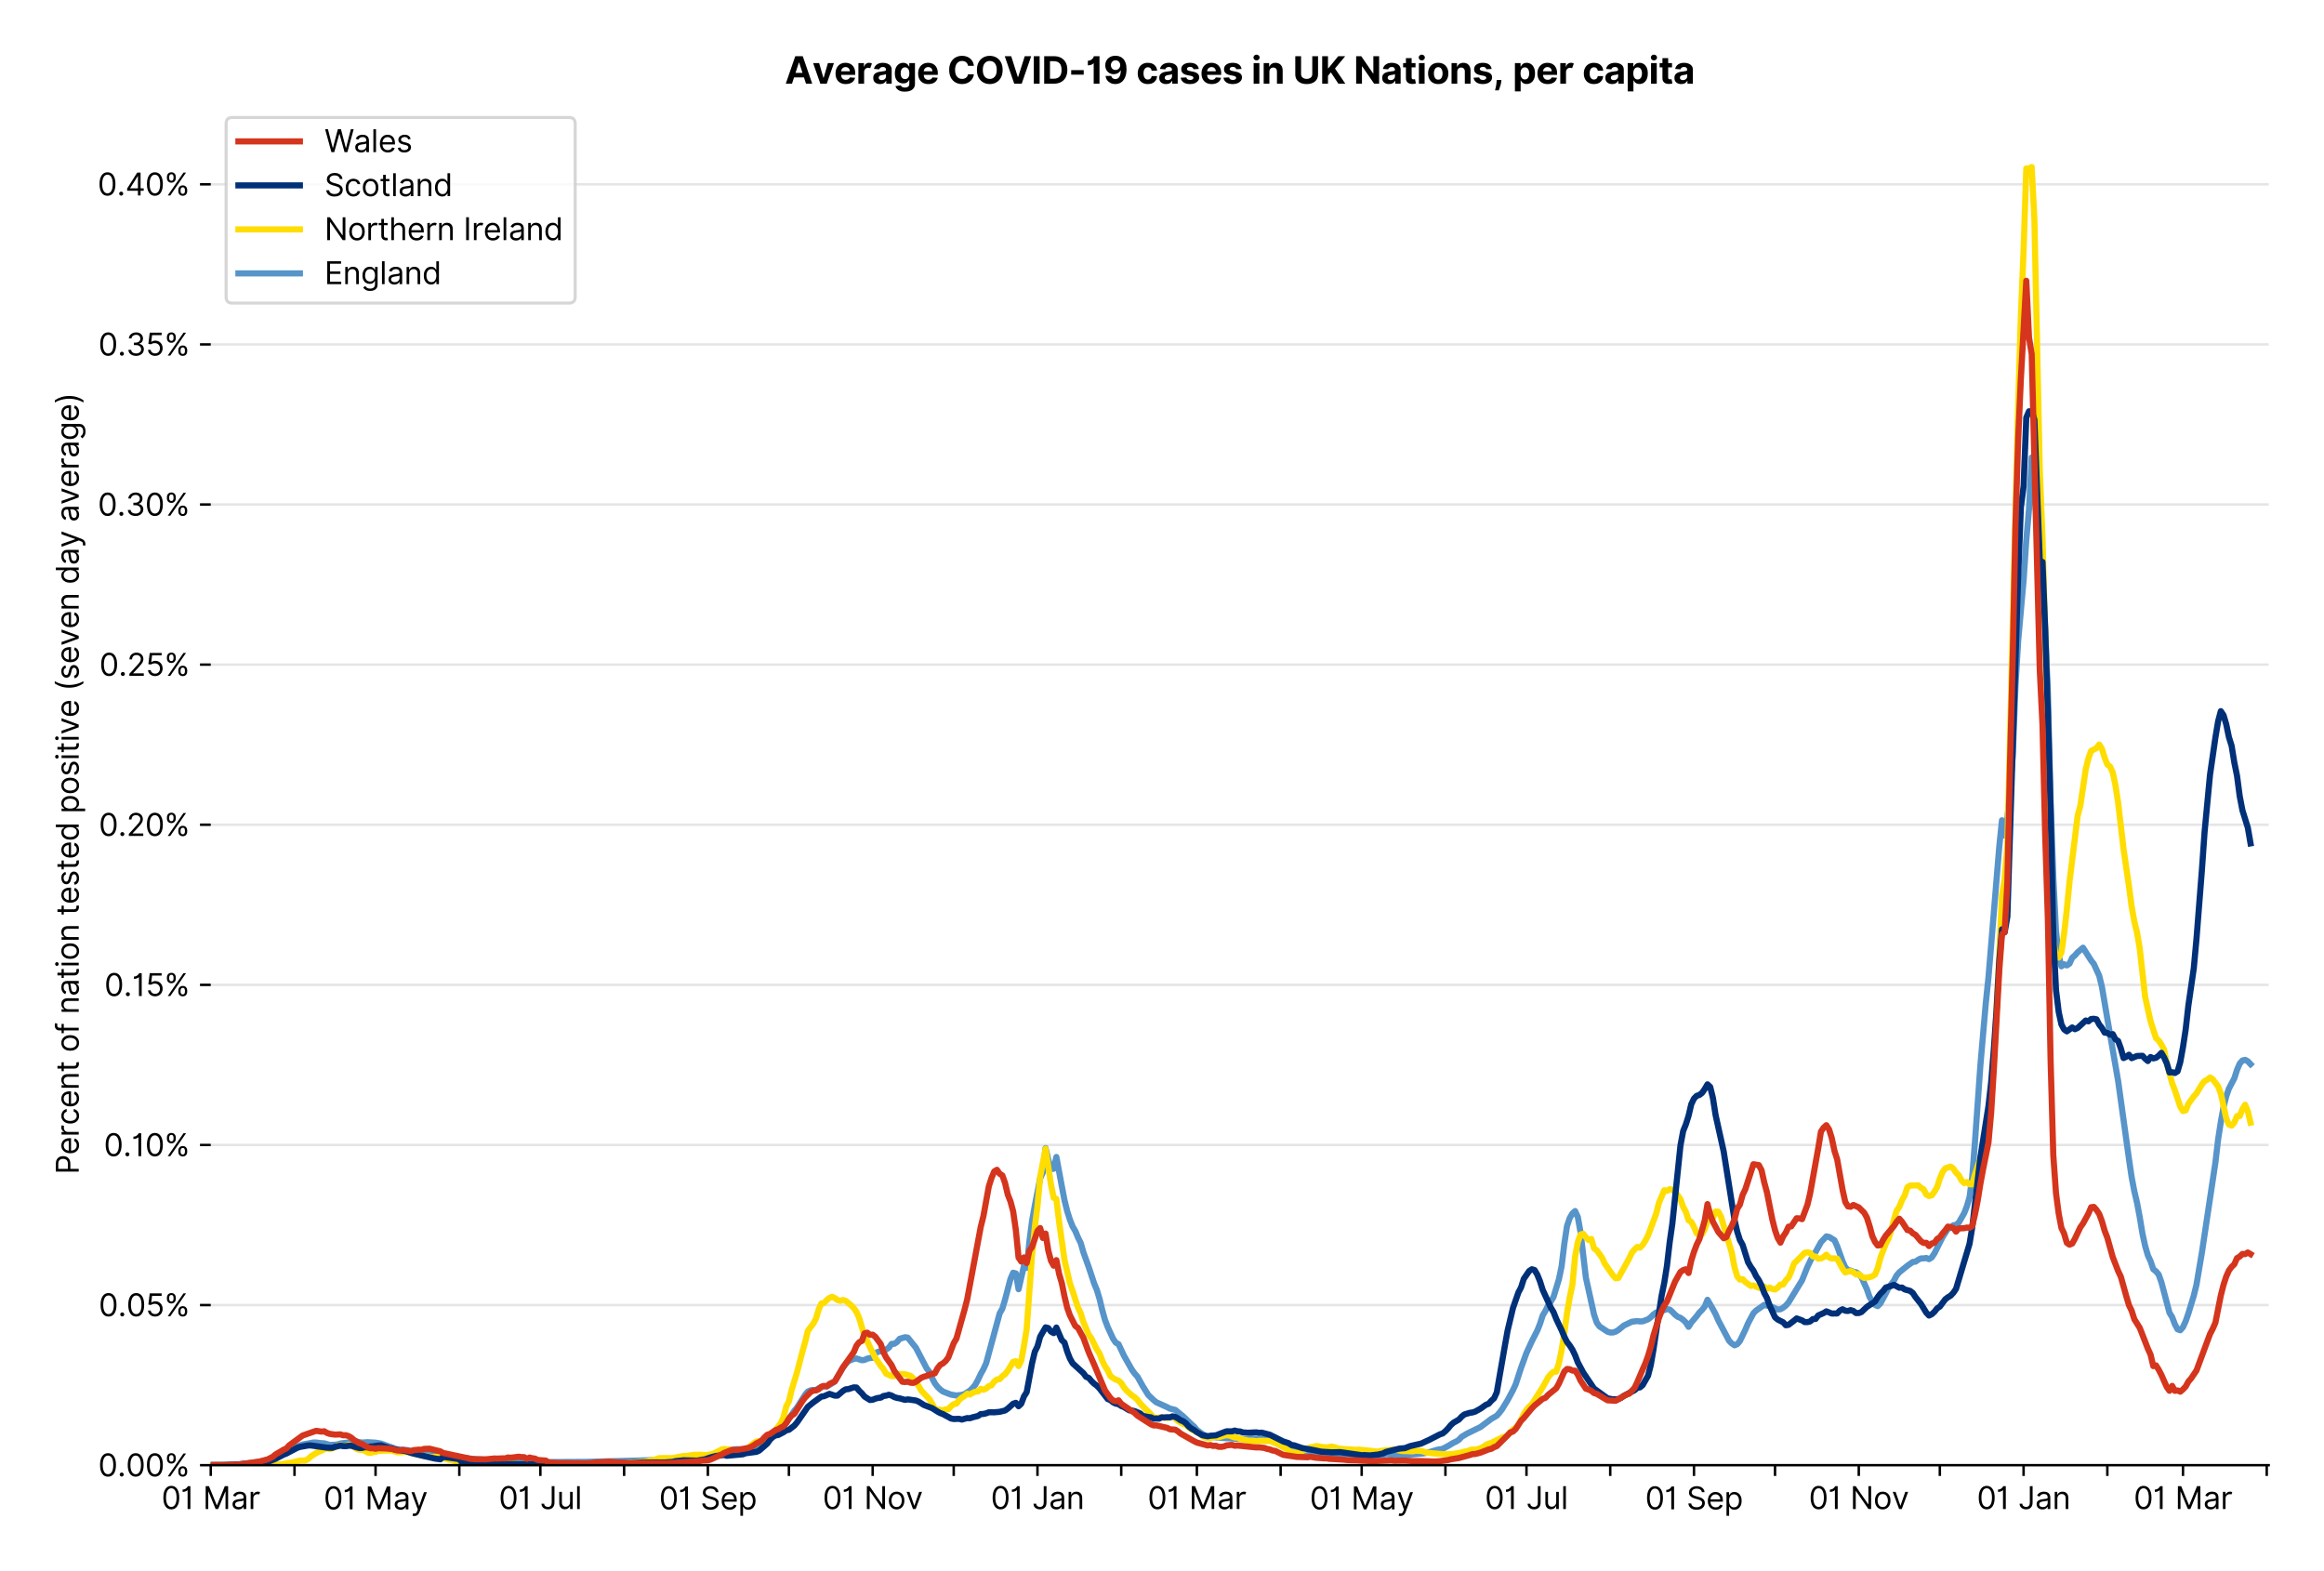 <?xml version="1.0" encoding="utf-8" standalone="no"?>
<!DOCTYPE svg PUBLIC "-//W3C//DTD SVG 1.1//EN"
  "http://www.w3.org/Graphics/SVG/1.1/DTD/svg11.dtd">
<svg xmlns:xlink="http://www.w3.org/1999/xlink" viewBox="0 0 756.175 511.234" xmlns="http://www.w3.org/2000/svg" version="1.1">
 <defs>
  <style type="text/css">*{stroke-linejoin: round; stroke-linecap: butt}</style>
 </defs>
 <g id="figure_1">
  <g id="patch_1">
   <path d="M 0 511.234 
L 756.175 511.234 
L 756.175 0 
L 0 0 
z
" style="fill: #ffffff"/>
  </g>
  <g id="axes_1">
   <g id="patch_2">
    <path d="M 68.575 476.745 
L 738.175 476.745 
L 738.175 33.225 
L 68.575 33.225 
z
" style="fill: #ffffff"/>
   </g>
   <g id="matplotlib.axis_1">
    <g id="xtick_1">
     <g id="line2d_1">
      <defs>
       <path id="mda859551b8" d="M 0 0 
L 0 3.5 
" style="stroke: #000000; stroke-width: 0.8"/>
      </defs>
      <g>
       <use xlink:href="#mda859551b8" x="68.575" y="476.745" style="stroke: #000000; stroke-width: 0.8"/>
      </g>
     </g>
     <g id="text_1">
      <!-- 01 Mar -->
      <g transform="translate(52.538 491.018)scale(0.1 -0.1)">
       <defs>
        <path id="Inter-Regular-30" d="M 2000 -64 
Q 1230 -64 806 561 
Q 382 1186 382 2327 
Q 382 3459 809 4088 
Q 1236 4718 2000 4718 
Q 2764 4718 3191 4088 
Q 3618 3459 3618 2327 
Q 3618 1186 3194 561 
Q 2771 -64 2000 -64 
z
M 2000 436 
Q 2509 436 2791 927 
Q 3073 1418 3073 2327 
Q 3073 3234 2789 3730 
Q 2505 4227 2000 4227 
Q 1496 4227 1211 3730 
Q 927 3234 927 2327 
Q 927 1418 1210 927 
Q 1493 436 2000 436 
z
" transform="scale(0.016)"/>
        <path id="Inter-Regular-31" d="M 1973 4655 
L 1973 0 
L 1409 0 
L 1409 3836 
L 1373 3836 
Q 1341 3773 1209 3692 
Q 1077 3611 868 3551 
Q 659 3491 391 3491 
L 391 3964 
Q 661 3964 859 4061 
Q 1057 4159 1190 4291 
Q 1323 4423 1392 4529 
Q 1461 4636 1473 4655 
L 1973 4655 
z
" transform="scale(0.016)"/>
        <path id="Inter-Regular-20" transform="scale(0.016)"/>
        <path id="Inter-Regular-4d" d="M 564 4655 
L 1236 4655 
L 2818 791 
L 2873 791 
L 4455 4655 
L 5127 4655 
L 5127 0 
L 4600 0 
L 4600 3536 
L 4555 3536 
L 3100 0 
L 2591 0 
L 1136 3536 
L 1091 3536 
L 1091 0 
L 564 0 
L 564 4655 
z
" transform="scale(0.016)"/>
        <path id="Inter-Regular-61" d="M 1518 -82 
Q 1186 -82 916 44 
Q 646 170 486 410 
Q 327 650 327 991 
Q 327 1291 445 1478 
Q 564 1666 761 1773 
Q 959 1880 1199 1933 
Q 1439 1986 1682 2018 
Q 2000 2059 2199 2080 
Q 2398 2102 2490 2154 
Q 2582 2207 2582 2336 
L 2582 2355 
Q 2582 2691 2399 2877 
Q 2216 3064 1846 3064 
Q 1461 3064 1243 2895 
Q 1025 2727 936 2536 
L 427 2718 
Q 564 3036 792 3214 
Q 1021 3393 1292 3464 
Q 1564 3536 1827 3536 
Q 1996 3536 2215 3496 
Q 2434 3457 2640 3334 
Q 2846 3211 2982 2963 
Q 3118 2716 3118 2300 
L 3118 0 
L 2582 0 
L 2582 473 
L 2555 473 
Q 2500 359 2373 229 
Q 2246 100 2034 9 
Q 1823 -82 1518 -82 
z
M 1600 400 
Q 1918 400 2137 525 
Q 2357 650 2469 847 
Q 2582 1045 2582 1264 
L 2582 1755 
Q 2548 1714 2433 1681 
Q 2318 1648 2169 1624 
Q 2021 1600 1881 1583 
Q 1741 1566 1655 1555 
Q 1446 1527 1265 1467 
Q 1084 1407 974 1287 
Q 864 1168 864 964 
Q 864 684 1072 542 
Q 1280 400 1600 400 
z
" transform="scale(0.016)"/>
        <path id="Inter-Regular-72" d="M 491 0 
L 491 3491 
L 1009 3491 
L 1009 2964 
L 1046 2964 
Q 1139 3223 1389 3384 
Q 1639 3545 1955 3545 
Q 2100 3545 2209 3511 
Q 2318 3477 2400 3418 
L 2218 2964 
Q 2161 2993 2085 3010 
Q 2009 3027 1909 3027 
Q 1527 3027 1277 2794 
Q 1027 2561 1027 2209 
L 1027 0 
L 491 0 
z
" transform="scale(0.016)"/>
       </defs>
       <use xlink:href="#Inter-Regular-30"/>
       <use xlink:href="#Inter-Regular-31" x="62.5"/>
       <use xlink:href="#Inter-Regular-20" x="106.676"/>
       <use xlink:href="#Inter-Regular-4d" x="134.801"/>
       <use xlink:href="#Inter-Regular-61" x="225.994"/>
       <use xlink:href="#Inter-Regular-72" x="282.386"/>
      </g>
     </g>
    </g>
    <g id="xtick_2">
     <g id="line2d_2">
      <g>
       <use xlink:href="#mda859551b8" x="95.826" y="476.745" style="stroke: #000000; stroke-width: 0.8"/>
      </g>
     </g>
    </g>
    <g id="xtick_3">
     <g id="line2d_3">
      <g>
       <use xlink:href="#mda859551b8" x="122.198" y="476.745" style="stroke: #000000; stroke-width: 0.8"/>
      </g>
     </g>
     <g id="text_2">
      <!-- 01 May -->
      <g transform="translate(105.295 491.117)scale(0.1 -0.1)">
       <defs>
        <path id="Inter-Regular-79" d="M 818 -1355 
Q 682 -1355 575 -1333 
Q 468 -1311 427 -1291 
L 564 -818 
Q 857 -893 1053 -814 
Q 1250 -736 1391 -345 
L 1509 -18 
L 218 3491 
L 800 3491 
L 1764 709 
L 1800 709 
L 2764 3491 
L 3346 3491 
L 1846 -564 
Q 1550 -1355 818 -1355 
z
" transform="scale(0.016)"/>
       </defs>
       <use xlink:href="#Inter-Regular-30"/>
       <use xlink:href="#Inter-Regular-31" x="62.5"/>
       <use xlink:href="#Inter-Regular-20" x="106.676"/>
       <use xlink:href="#Inter-Regular-4d" x="134.801"/>
       <use xlink:href="#Inter-Regular-61" x="225.994"/>
       <use xlink:href="#Inter-Regular-79" x="282.386"/>
      </g>
     </g>
    </g>
    <g id="xtick_4">
     <g id="line2d_4">
      <g>
       <use xlink:href="#mda859551b8" x="149.449" y="476.745" style="stroke: #000000; stroke-width: 0.8"/>
      </g>
     </g>
    </g>
    <g id="xtick_5">
     <g id="line2d_5">
      <g>
       <use xlink:href="#mda859551b8" x="175.821" y="476.745" style="stroke: #000000; stroke-width: 0.8"/>
      </g>
     </g>
     <g id="text_3">
      <!-- 01 Jul -->
      <g transform="translate(162.277 491.018)scale(0.1 -0.1)">
       <defs>
        <path id="Inter-Regular-4a" d="M 2346 4655 
L 2909 4655 
L 2909 1327 
Q 2909 657 2549 296 
Q 2189 -64 1582 -64 
Q 1200 -64 902 76 
Q 605 216 434 475 
Q 264 734 264 1091 
L 818 1091 
Q 818 795 1034 615 
Q 1250 436 1582 436 
Q 1948 436 2147 664 
Q 2346 893 2346 1327 
L 2346 4655 
z
" transform="scale(0.016)"/>
        <path id="Inter-Regular-75" d="M 2691 1427 
L 2691 3491 
L 3227 3491 
L 3227 0 
L 2691 0 
L 2691 591 
L 2655 591 
Q 2532 325 2273 140 
Q 2014 -45 1618 -45 
Q 1127 -45 809 280 
Q 491 605 491 1273 
L 491 3491 
L 1027 3491 
L 1027 1309 
Q 1027 927 1242 700 
Q 1457 473 1791 473 
Q 1991 473 2199 575 
Q 2407 677 2549 888 
Q 2691 1100 2691 1427 
z
" transform="scale(0.016)"/>
        <path id="Inter-Regular-6c" d="M 1027 4655 
L 1027 0 
L 491 0 
L 491 4655 
L 1027 4655 
z
" transform="scale(0.016)"/>
       </defs>
       <use xlink:href="#Inter-Regular-30"/>
       <use xlink:href="#Inter-Regular-31" x="62.5"/>
       <use xlink:href="#Inter-Regular-20" x="106.676"/>
       <use xlink:href="#Inter-Regular-4a" x="134.801"/>
       <use xlink:href="#Inter-Regular-75" x="189.063"/>
       <use xlink:href="#Inter-Regular-6c" x="247.159"/>
      </g>
     </g>
    </g>
    <g id="xtick_6">
     <g id="line2d_6">
      <g>
       <use xlink:href="#mda859551b8" x="203.072" y="476.745" style="stroke: #000000; stroke-width: 0.8"/>
      </g>
     </g>
    </g>
    <g id="xtick_7">
     <g id="line2d_7">
      <g>
       <use xlink:href="#mda859551b8" x="230.323" y="476.745" style="stroke: #000000; stroke-width: 0.8"/>
      </g>
     </g>
     <g id="text_4">
      <!-- 01 Sep -->
      <g transform="translate(214.435 491.117)scale(0.1 -0.1)">
       <defs>
        <path id="Inter-Regular-53" d="M 3109 3491 
Q 3068 3836 2777 4027 
Q 2486 4218 2064 4218 
Q 1600 4218 1318 3999 
Q 1036 3780 1036 3445 
Q 1036 3195 1189 3042 
Q 1343 2889 1553 2803 
Q 1764 2718 1936 2673 
L 2409 2545 
Q 2591 2498 2815 2414 
Q 3039 2330 3244 2185 
Q 3450 2041 3584 1816 
Q 3718 1591 3718 1264 
Q 3718 886 3521 581 
Q 3325 277 2949 97 
Q 2573 -82 2036 -82 
Q 1286 -82 845 272 
Q 405 627 364 1200 
L 946 1200 
Q 968 936 1124 764 
Q 1280 593 1519 510 
Q 1759 427 2036 427 
Q 2359 427 2616 533 
Q 2873 639 3023 828 
Q 3173 1018 3173 1273 
Q 3173 1505 3043 1650 
Q 2914 1795 2702 1886 
Q 2491 1977 2246 2045 
L 1673 2209 
Q 1127 2366 809 2657 
Q 491 2948 491 3418 
Q 491 3809 703 4101 
Q 916 4393 1276 4555 
Q 1636 4718 2082 4718 
Q 2532 4718 2882 4558 
Q 3232 4398 3437 4120 
Q 3643 3843 3655 3491 
L 3109 3491 
z
" transform="scale(0.016)"/>
        <path id="Inter-Regular-65" d="M 1955 -73 
Q 1450 -73 1085 151 
Q 721 375 524 778 
Q 327 1182 327 1718 
Q 327 2255 524 2665 
Q 721 3075 1074 3305 
Q 1427 3536 1900 3536 
Q 2173 3536 2439 3445 
Q 2705 3355 2923 3151 
Q 3141 2948 3270 2614 
Q 3400 2280 3400 1791 
L 3400 1564 
L 866 1564 
Q 884 1005 1183 707 
Q 1482 409 1955 409 
Q 2271 409 2498 545 
Q 2725 682 2827 955 
L 3346 809 
Q 3223 414 2854 170 
Q 2486 -73 1955 -73 
z
M 866 2027 
L 2855 2027 
Q 2855 2470 2595 2762 
Q 2336 3055 1900 3055 
Q 1593 3055 1368 2911 
Q 1143 2768 1013 2533 
Q 884 2298 866 2027 
z
" transform="scale(0.016)"/>
        <path id="Inter-Regular-70" d="M 491 -1309 
L 491 3491 
L 1009 3491 
L 1009 2936 
L 1073 2936 
Q 1132 3027 1237 3169 
Q 1343 3311 1542 3423 
Q 1741 3536 2082 3536 
Q 2523 3536 2859 3315 
Q 3196 3095 3384 2690 
Q 3573 2286 3573 1736 
Q 3573 1182 3384 776 
Q 3196 370 2861 148 
Q 2527 -73 2091 -73 
Q 1755 -73 1552 39 
Q 1350 152 1241 296 
Q 1132 441 1073 536 
L 1027 536 
L 1027 -1309 
L 491 -1309 
z
M 1018 1745 
Q 1018 1152 1276 780 
Q 1534 409 2018 409 
Q 2355 409 2581 587 
Q 2807 766 2921 1069 
Q 3036 1373 3036 1745 
Q 3036 2114 2923 2410 
Q 2811 2707 2585 2881 
Q 2359 3055 2018 3055 
Q 1527 3055 1272 2693 
Q 1018 2332 1018 1745 
z
" transform="scale(0.016)"/>
       </defs>
       <use xlink:href="#Inter-Regular-30"/>
       <use xlink:href="#Inter-Regular-31" x="62.5"/>
       <use xlink:href="#Inter-Regular-20" x="106.676"/>
       <use xlink:href="#Inter-Regular-53" x="134.801"/>
       <use xlink:href="#Inter-Regular-65" x="198.58"/>
       <use xlink:href="#Inter-Regular-70" x="256.818"/>
      </g>
     </g>
    </g>
    <g id="xtick_8">
     <g id="line2d_8">
      <g>
       <use xlink:href="#mda859551b8" x="256.695" y="476.745" style="stroke: #000000; stroke-width: 0.8"/>
      </g>
     </g>
    </g>
    <g id="xtick_9">
     <g id="line2d_9">
      <g>
       <use xlink:href="#mda859551b8" x="283.946" y="476.745" style="stroke: #000000; stroke-width: 0.8"/>
      </g>
     </g>
     <g id="text_5">
      <!-- 01 Nov -->
      <g transform="translate(267.675 491.018)scale(0.1 -0.1)">
       <defs>
        <path id="Inter-Regular-4e" d="M 4255 4655 
L 4255 0 
L 3709 0 
L 1173 3655 
L 1127 3655 
L 1127 0 
L 564 0 
L 564 4655 
L 1109 4655 
L 3655 991 
L 3700 991 
L 3700 4655 
L 4255 4655 
z
" transform="scale(0.016)"/>
        <path id="Inter-Regular-6f" d="M 1909 -73 
Q 1436 -73 1080 152 
Q 725 377 526 781 
Q 327 1186 327 1727 
Q 327 2273 526 2679 
Q 725 3086 1080 3311 
Q 1436 3536 1909 3536 
Q 2382 3536 2737 3311 
Q 3093 3086 3292 2679 
Q 3491 2273 3491 1727 
Q 3491 1186 3292 781 
Q 3093 377 2737 152 
Q 2382 -73 1909 -73 
z
M 1909 409 
Q 2268 409 2500 593 
Q 2732 777 2843 1077 
Q 2955 1377 2955 1727 
Q 2955 2077 2843 2379 
Q 2732 2682 2500 2868 
Q 2268 3055 1909 3055 
Q 1550 3055 1318 2868 
Q 1086 2682 975 2379 
Q 864 2077 864 1727 
Q 864 1377 975 1077 
Q 1086 777 1318 593 
Q 1550 409 1909 409 
z
" transform="scale(0.016)"/>
        <path id="Inter-Regular-76" d="M 3346 3491 
L 2055 0 
L 1509 0 
L 218 3491 
L 800 3491 
L 1764 709 
L 1800 709 
L 2764 3491 
L 3346 3491 
z
" transform="scale(0.016)"/>
       </defs>
       <use xlink:href="#Inter-Regular-30"/>
       <use xlink:href="#Inter-Regular-31" x="62.5"/>
       <use xlink:href="#Inter-Regular-20" x="106.676"/>
       <use xlink:href="#Inter-Regular-4e" x="134.801"/>
       <use xlink:href="#Inter-Regular-6f" x="210.085"/>
       <use xlink:href="#Inter-Regular-76" x="269.744"/>
      </g>
     </g>
    </g>
    <g id="xtick_10">
     <g id="line2d_10">
      <g>
       <use xlink:href="#mda859551b8" x="310.318" y="476.745" style="stroke: #000000; stroke-width: 0.8"/>
      </g>
     </g>
    </g>
    <g id="xtick_11">
     <g id="line2d_11">
      <g>
       <use xlink:href="#mda859551b8" x="337.569" y="476.745" style="stroke: #000000; stroke-width: 0.8"/>
      </g>
     </g>
     <g id="text_6">
      <!-- 01 Jan -->
      <g transform="translate(322.37 491.018)scale(0.1 -0.1)">
       <defs>
        <path id="Inter-Regular-6e" d="M 1027 2100 
L 1027 0 
L 491 0 
L 491 3491 
L 1009 3491 
L 1009 2945 
L 1055 2945 
Q 1177 3211 1427 3373 
Q 1677 3536 2073 3536 
Q 2602 3536 2928 3211 
Q 3255 2886 3255 2218 
L 3255 0 
L 2718 0 
L 2718 2182 
Q 2718 2593 2504 2824 
Q 2291 3055 1918 3055 
Q 1534 3055 1280 2806 
Q 1027 2557 1027 2100 
z
" transform="scale(0.016)"/>
       </defs>
       <use xlink:href="#Inter-Regular-30"/>
       <use xlink:href="#Inter-Regular-31" x="62.5"/>
       <use xlink:href="#Inter-Regular-20" x="106.676"/>
       <use xlink:href="#Inter-Regular-4a" x="134.801"/>
       <use xlink:href="#Inter-Regular-61" x="189.063"/>
       <use xlink:href="#Inter-Regular-6e" x="245.455"/>
      </g>
     </g>
    </g>
    <g id="xtick_12">
     <g id="line2d_12">
      <g>
       <use xlink:href="#mda859551b8" x="364.82" y="476.745" style="stroke: #000000; stroke-width: 0.8"/>
      </g>
     </g>
    </g>
    <g id="xtick_13">
     <g id="line2d_13">
      <g>
       <use xlink:href="#mda859551b8" x="389.434" y="476.745" style="stroke: #000000; stroke-width: 0.8"/>
      </g>
     </g>
     <g id="text_7">
      <!-- 01 Mar -->
      <g transform="translate(373.397 491.018)scale(0.1 -0.1)">
       <use xlink:href="#Inter-Regular-30"/>
       <use xlink:href="#Inter-Regular-31" x="62.5"/>
       <use xlink:href="#Inter-Regular-20" x="106.676"/>
       <use xlink:href="#Inter-Regular-4d" x="134.801"/>
       <use xlink:href="#Inter-Regular-61" x="225.994"/>
       <use xlink:href="#Inter-Regular-72" x="282.386"/>
      </g>
     </g>
    </g>
    <g id="xtick_14">
     <g id="line2d_14">
      <g>
       <use xlink:href="#mda859551b8" x="416.685" y="476.745" style="stroke: #000000; stroke-width: 0.8"/>
      </g>
     </g>
    </g>
    <g id="xtick_15">
     <g id="line2d_15">
      <g>
       <use xlink:href="#mda859551b8" x="443.057" y="476.745" style="stroke: #000000; stroke-width: 0.8"/>
      </g>
     </g>
     <g id="text_8">
      <!-- 01 May -->
      <g transform="translate(426.153 491.117)scale(0.1 -0.1)">
       <use xlink:href="#Inter-Regular-30"/>
       <use xlink:href="#Inter-Regular-31" x="62.5"/>
       <use xlink:href="#Inter-Regular-20" x="106.676"/>
       <use xlink:href="#Inter-Regular-4d" x="134.801"/>
       <use xlink:href="#Inter-Regular-61" x="225.994"/>
       <use xlink:href="#Inter-Regular-79" x="282.386"/>
      </g>
     </g>
    </g>
    <g id="xtick_16">
     <g id="line2d_16">
      <g>
       <use xlink:href="#mda859551b8" x="470.308" y="476.745" style="stroke: #000000; stroke-width: 0.8"/>
      </g>
     </g>
    </g>
    <g id="xtick_17">
     <g id="line2d_17">
      <g>
       <use xlink:href="#mda859551b8" x="496.679" y="476.745" style="stroke: #000000; stroke-width: 0.8"/>
      </g>
     </g>
     <g id="text_9">
      <!-- 01 Jul -->
      <g transform="translate(483.136 491.018)scale(0.1 -0.1)">
       <use xlink:href="#Inter-Regular-30"/>
       <use xlink:href="#Inter-Regular-31" x="62.5"/>
       <use xlink:href="#Inter-Regular-20" x="106.676"/>
       <use xlink:href="#Inter-Regular-4a" x="134.801"/>
       <use xlink:href="#Inter-Regular-75" x="189.063"/>
       <use xlink:href="#Inter-Regular-6c" x="247.159"/>
      </g>
     </g>
    </g>
    <g id="xtick_18">
     <g id="line2d_18">
      <g>
       <use xlink:href="#mda859551b8" x="523.931" y="476.745" style="stroke: #000000; stroke-width: 0.8"/>
      </g>
     </g>
    </g>
    <g id="xtick_19">
     <g id="line2d_19">
      <g>
       <use xlink:href="#mda859551b8" x="551.182" y="476.745" style="stroke: #000000; stroke-width: 0.8"/>
      </g>
     </g>
     <g id="text_10">
      <!-- 01 Sep -->
      <g transform="translate(535.294 491.117)scale(0.1 -0.1)">
       <use xlink:href="#Inter-Regular-30"/>
       <use xlink:href="#Inter-Regular-31" x="62.5"/>
       <use xlink:href="#Inter-Regular-20" x="106.676"/>
       <use xlink:href="#Inter-Regular-53" x="134.801"/>
       <use xlink:href="#Inter-Regular-65" x="198.58"/>
       <use xlink:href="#Inter-Regular-70" x="256.818"/>
      </g>
     </g>
    </g>
    <g id="xtick_20">
     <g id="line2d_20">
      <g>
       <use xlink:href="#mda859551b8" x="577.553" y="476.745" style="stroke: #000000; stroke-width: 0.8"/>
      </g>
     </g>
    </g>
    <g id="xtick_21">
     <g id="line2d_21">
      <g>
       <use xlink:href="#mda859551b8" x="604.804" y="476.745" style="stroke: #000000; stroke-width: 0.8"/>
      </g>
     </g>
     <g id="text_11">
      <!-- 01 Nov -->
      <g transform="translate(588.533 491.018)scale(0.1 -0.1)">
       <use xlink:href="#Inter-Regular-30"/>
       <use xlink:href="#Inter-Regular-31" x="62.5"/>
       <use xlink:href="#Inter-Regular-20" x="106.676"/>
       <use xlink:href="#Inter-Regular-4e" x="134.801"/>
       <use xlink:href="#Inter-Regular-6f" x="210.085"/>
       <use xlink:href="#Inter-Regular-76" x="269.744"/>
      </g>
     </g>
    </g>
    <g id="xtick_22">
     <g id="line2d_22">
      <g>
       <use xlink:href="#mda859551b8" x="631.176" y="476.745" style="stroke: #000000; stroke-width: 0.8"/>
      </g>
     </g>
    </g>
    <g id="xtick_23">
     <g id="line2d_23">
      <g>
       <use xlink:href="#mda859551b8" x="658.427" y="476.745" style="stroke: #000000; stroke-width: 0.8"/>
      </g>
     </g>
     <g id="text_12">
      <!-- 01 Jan -->
      <g transform="translate(643.228 491.018)scale(0.1 -0.1)">
       <use xlink:href="#Inter-Regular-30"/>
       <use xlink:href="#Inter-Regular-31" x="62.5"/>
       <use xlink:href="#Inter-Regular-20" x="106.676"/>
       <use xlink:href="#Inter-Regular-4a" x="134.801"/>
       <use xlink:href="#Inter-Regular-61" x="189.063"/>
       <use xlink:href="#Inter-Regular-6e" x="245.455"/>
      </g>
     </g>
    </g>
    <g id="xtick_24">
     <g id="line2d_24">
      <g>
       <use xlink:href="#mda859551b8" x="685.678" y="476.745" style="stroke: #000000; stroke-width: 0.8"/>
      </g>
     </g>
    </g>
    <g id="xtick_25">
     <g id="line2d_25">
      <g>
       <use xlink:href="#mda859551b8" x="710.292" y="476.745" style="stroke: #000000; stroke-width: 0.8"/>
      </g>
     </g>
     <g id="text_13">
      <!-- 01 Mar -->
      <g transform="translate(694.255 491.018)scale(0.1 -0.1)">
       <use xlink:href="#Inter-Regular-30"/>
       <use xlink:href="#Inter-Regular-31" x="62.5"/>
       <use xlink:href="#Inter-Regular-20" x="106.676"/>
       <use xlink:href="#Inter-Regular-4d" x="134.801"/>
       <use xlink:href="#Inter-Regular-61" x="225.994"/>
       <use xlink:href="#Inter-Regular-72" x="282.386"/>
      </g>
     </g>
    </g>
    <g id="xtick_26">
     <g id="line2d_26">
      <g>
       <use xlink:href="#mda859551b8" x="737.543" y="476.745" style="stroke: #000000; stroke-width: 0.8"/>
      </g>
     </g>
    </g>
   </g>
   <g id="matplotlib.axis_2">
    <g id="ytick_1">
     <g id="line2d_27">
      <path d="M 68.575 476.745 
L 738.175 476.745 
" clip-path="url(#pecfa6ed751)" style="fill: none; stroke: #e5e5e5; stroke-width: 0.8; stroke-linecap: square"/>
     </g>
     <g id="line2d_28">
      <defs>
       <path id="m5ea9aa7e24" d="M 0 0 
L -3.5 0 
" style="stroke: #000000; stroke-width: 0.8"/>
      </defs>
      <g>
       <use xlink:href="#m5ea9aa7e24" x="68.575" y="476.745" style="stroke: #000000; stroke-width: 0.8"/>
      </g>
     </g>
     <g id="text_14">
      <!-- 0.00% -->
      <g transform="translate(31.944 480.382)scale(0.1 -0.1)">
       <defs>
        <path id="Inter-Regular-2e" d="M 882 -36 
Q 714 -36 593 84 
Q 473 205 473 373 
Q 473 541 593 661 
Q 714 782 882 782 
Q 1050 782 1170 661 
Q 1291 541 1291 373 
Q 1291 205 1170 84 
Q 1050 -36 882 -36 
z
" transform="scale(0.016)"/>
        <path id="Inter-Regular-25" d="M 2855 873 
L 2855 1118 
Q 2855 1373 2960 1585 
Q 3066 1798 3269 1926 
Q 3473 2055 3764 2055 
Q 4059 2055 4259 1926 
Q 4459 1798 4561 1585 
Q 4664 1373 4664 1118 
L 4664 873 
Q 4664 618 4560 405 
Q 4457 193 4256 64 
Q 4055 -64 3764 -64 
Q 3468 -64 3266 64 
Q 3064 193 2959 405 
Q 2855 618 2855 873 
z
M 536 3536 
L 536 3782 
Q 536 4036 642 4248 
Q 748 4461 951 4589 
Q 1155 4718 1446 4718 
Q 1741 4718 1941 4589 
Q 2141 4461 2243 4248 
Q 2346 4036 2346 3782 
L 2346 3536 
Q 2346 3282 2242 3069 
Q 2139 2857 1937 2728 
Q 1736 2600 1446 2600 
Q 1150 2600 948 2728 
Q 746 2857 641 3069 
Q 536 3282 536 3536 
z
M 709 0 
L 3909 4655 
L 4427 4655 
L 1227 0 
L 709 0 
z
M 3318 1118 
L 3318 873 
Q 3318 661 3418 494 
Q 3518 327 3764 327 
Q 4002 327 4101 494 
Q 4200 661 4200 873 
L 4200 1118 
Q 4200 1330 4104 1497 
Q 4009 1664 3764 1664 
Q 3525 1664 3421 1497 
Q 3318 1330 3318 1118 
z
M 1000 3782 
L 1000 3536 
Q 1000 3325 1100 3158 
Q 1200 2991 1446 2991 
Q 1684 2991 1783 3158 
Q 1882 3325 1882 3536 
L 1882 3782 
Q 1882 3993 1786 4160 
Q 1691 4327 1446 4327 
Q 1207 4327 1103 4160 
Q 1000 3993 1000 3782 
z
" transform="scale(0.016)"/>
       </defs>
       <use xlink:href="#Inter-Regular-30"/>
       <use xlink:href="#Inter-Regular-2e" x="62.5"/>
       <use xlink:href="#Inter-Regular-30" x="90.057"/>
       <use xlink:href="#Inter-Regular-30" x="152.557"/>
       <use xlink:href="#Inter-Regular-25" x="215.057"/>
      </g>
     </g>
    </g>
    <g id="ytick_2">
     <g id="line2d_29">
      <path d="M 68.575 424.648 
L 738.175 424.648 
" clip-path="url(#pecfa6ed751)" style="fill: none; stroke: #e5e5e5; stroke-width: 0.8; stroke-linecap: square"/>
     </g>
     <g id="line2d_30">
      <g>
       <use xlink:href="#m5ea9aa7e24" x="68.575" y="424.648" style="stroke: #000000; stroke-width: 0.8"/>
      </g>
     </g>
     <g id="text_15">
      <!-- 0.05% -->
      <g transform="translate(32.114 428.284)scale(0.1 -0.1)">
       <defs>
        <path id="Inter-Regular-35" d="M 1936 -64 
Q 1536 -64 1216 95 
Q 896 255 702 532 
Q 509 809 491 1164 
L 1036 1164 
Q 1068 848 1324 642 
Q 1580 436 1936 436 
Q 2223 436 2447 570 
Q 2671 705 2799 940 
Q 2927 1175 2927 1473 
Q 2927 1777 2794 2017 
Q 2661 2257 2429 2395 
Q 2198 2534 1900 2536 
Q 1686 2539 1461 2472 
Q 1236 2405 1091 2300 
L 564 2364 
L 846 4655 
L 3264 4655 
L 3264 4155 
L 1318 4155 
L 1155 2782 
L 1182 2782 
Q 1325 2895 1541 2970 
Q 1757 3045 1991 3045 
Q 2418 3045 2753 2842 
Q 3089 2639 3281 2286 
Q 3473 1934 3473 1482 
Q 3473 1036 3274 687 
Q 3075 339 2727 137 
Q 2380 -64 1936 -64 
z
" transform="scale(0.016)"/>
       </defs>
       <use xlink:href="#Inter-Regular-30"/>
       <use xlink:href="#Inter-Regular-2e" x="62.5"/>
       <use xlink:href="#Inter-Regular-30" x="90.057"/>
       <use xlink:href="#Inter-Regular-35" x="152.557"/>
       <use xlink:href="#Inter-Regular-25" x="213.352"/>
      </g>
     </g>
    </g>
    <g id="ytick_3">
     <g id="line2d_31">
      <path d="M 68.575 372.55 
L 738.175 372.55 
" clip-path="url(#pecfa6ed751)" style="fill: none; stroke: #e5e5e5; stroke-width: 0.8; stroke-linecap: square"/>
     </g>
     <g id="line2d_32">
      <g>
       <use xlink:href="#m5ea9aa7e24" x="68.575" y="372.55" style="stroke: #000000; stroke-width: 0.8"/>
      </g>
     </g>
     <g id="text_16">
      <!-- 0.10% -->
      <g transform="translate(33.777 376.187)scale(0.1 -0.1)">
       <use xlink:href="#Inter-Regular-30"/>
       <use xlink:href="#Inter-Regular-2e" x="62.5"/>
       <use xlink:href="#Inter-Regular-31" x="90.057"/>
       <use xlink:href="#Inter-Regular-30" x="134.233"/>
       <use xlink:href="#Inter-Regular-25" x="196.733"/>
      </g>
     </g>
    </g>
    <g id="ytick_4">
     <g id="line2d_33">
      <path d="M 68.575 320.453 
L 738.175 320.453 
" clip-path="url(#pecfa6ed751)" style="fill: none; stroke: #e5e5e5; stroke-width: 0.8; stroke-linecap: square"/>
     </g>
     <g id="line2d_34">
      <g>
       <use xlink:href="#m5ea9aa7e24" x="68.575" y="320.453" style="stroke: #000000; stroke-width: 0.8"/>
      </g>
     </g>
     <g id="text_17">
      <!-- 0.15% -->
      <g transform="translate(33.947 324.089)scale(0.1 -0.1)">
       <use xlink:href="#Inter-Regular-30"/>
       <use xlink:href="#Inter-Regular-2e" x="62.5"/>
       <use xlink:href="#Inter-Regular-31" x="90.057"/>
       <use xlink:href="#Inter-Regular-35" x="134.233"/>
       <use xlink:href="#Inter-Regular-25" x="195.028"/>
      </g>
     </g>
    </g>
    <g id="ytick_5">
     <g id="line2d_35">
      <path d="M 68.575 268.355 
L 738.175 268.355 
" clip-path="url(#pecfa6ed751)" style="fill: none; stroke: #e5e5e5; stroke-width: 0.8; stroke-linecap: square"/>
     </g>
     <g id="line2d_36">
      <g>
       <use xlink:href="#m5ea9aa7e24" x="68.575" y="268.355" style="stroke: #000000; stroke-width: 0.8"/>
      </g>
     </g>
     <g id="text_18">
      <!-- 0.20% -->
      <g transform="translate(32.142 271.992)scale(0.1 -0.1)">
       <defs>
        <path id="Inter-Regular-32" d="M 482 0 
L 482 409 
L 2018 2091 
Q 2289 2386 2464 2605 
Q 2639 2825 2724 3019 
Q 2809 3214 2809 3427 
Q 2809 3795 2553 4011 
Q 2298 4227 1918 4227 
Q 1514 4227 1275 3985 
Q 1036 3743 1036 3345 
L 500 3345 
Q 500 3755 688 4064 
Q 877 4373 1203 4545 
Q 1530 4718 1936 4718 
Q 2346 4718 2661 4545 
Q 2977 4373 3156 4079 
Q 3336 3786 3336 3427 
Q 3336 3170 3244 2926 
Q 3152 2682 2926 2383 
Q 2700 2084 2300 1655 
L 1255 536 
L 1255 500 
L 3418 500 
L 3418 0 
L 482 0 
z
" transform="scale(0.016)"/>
       </defs>
       <use xlink:href="#Inter-Regular-30"/>
       <use xlink:href="#Inter-Regular-2e" x="62.5"/>
       <use xlink:href="#Inter-Regular-32" x="90.057"/>
       <use xlink:href="#Inter-Regular-30" x="150.568"/>
       <use xlink:href="#Inter-Regular-25" x="213.068"/>
      </g>
     </g>
    </g>
    <g id="ytick_6">
     <g id="line2d_37">
      <path d="M 68.575 216.258 
L 738.175 216.258 
" clip-path="url(#pecfa6ed751)" style="fill: none; stroke: #e5e5e5; stroke-width: 0.8; stroke-linecap: square"/>
     </g>
     <g id="line2d_38">
      <g>
       <use xlink:href="#m5ea9aa7e24" x="68.575" y="216.258" style="stroke: #000000; stroke-width: 0.8"/>
      </g>
     </g>
     <g id="text_19">
      <!-- 0.25% -->
      <g transform="translate(32.312 219.894)scale(0.1 -0.1)">
       <use xlink:href="#Inter-Regular-30"/>
       <use xlink:href="#Inter-Regular-2e" x="62.5"/>
       <use xlink:href="#Inter-Regular-32" x="90.057"/>
       <use xlink:href="#Inter-Regular-35" x="150.568"/>
       <use xlink:href="#Inter-Regular-25" x="211.364"/>
      </g>
     </g>
    </g>
    <g id="ytick_7">
     <g id="line2d_39">
      <path d="M 68.575 164.16 
L 738.175 164.16 
" clip-path="url(#pecfa6ed751)" style="fill: none; stroke: #e5e5e5; stroke-width: 0.8; stroke-linecap: square"/>
     </g>
     <g id="line2d_40">
      <g>
       <use xlink:href="#m5ea9aa7e24" x="68.575" y="164.16" style="stroke: #000000; stroke-width: 0.8"/>
      </g>
     </g>
     <g id="text_20">
      <!-- 0.30% -->
      <g transform="translate(31.83 167.797)scale(0.1 -0.1)">
       <defs>
        <path id="Inter-Regular-33" d="M 2055 -64 
Q 1605 -64 1253 90 
Q 902 245 696 521 
Q 491 798 473 1164 
L 1046 1164 
Q 1071 827 1356 631 
Q 1641 436 2046 436 
Q 2493 436 2783 664 
Q 3073 893 3073 1264 
Q 3073 1650 2787 1893 
Q 2502 2136 1973 2136 
L 1600 2136 
L 1600 2636 
L 1973 2636 
Q 2386 2636 2647 2856 
Q 2909 3077 2909 3445 
Q 2909 3798 2679 4012 
Q 2450 4227 2064 4227 
Q 1823 4227 1610 4139 
Q 1398 4052 1264 3887 
Q 1130 3723 1118 3491 
L 573 3491 
Q 586 3857 793 4133 
Q 1000 4409 1335 4563 
Q 1671 4718 2073 4718 
Q 2505 4718 2814 4544 
Q 3123 4370 3289 4086 
Q 3455 3802 3455 3473 
Q 3455 3080 3249 2802 
Q 3043 2525 2691 2418 
L 2691 2382 
Q 3132 2309 3379 2008 
Q 3627 1707 3627 1264 
Q 3627 884 3421 583 
Q 3216 282 2861 109 
Q 2507 -64 2055 -64 
z
" transform="scale(0.016)"/>
       </defs>
       <use xlink:href="#Inter-Regular-30"/>
       <use xlink:href="#Inter-Regular-2e" x="62.5"/>
       <use xlink:href="#Inter-Regular-33" x="90.057"/>
       <use xlink:href="#Inter-Regular-30" x="153.693"/>
       <use xlink:href="#Inter-Regular-25" x="216.193"/>
      </g>
     </g>
    </g>
    <g id="ytick_8">
     <g id="line2d_41">
      <path d="M 68.575 112.063 
L 738.175 112.063 
" clip-path="url(#pecfa6ed751)" style="fill: none; stroke: #e5e5e5; stroke-width: 0.8; stroke-linecap: square"/>
     </g>
     <g id="line2d_42">
      <g>
       <use xlink:href="#m5ea9aa7e24" x="68.575" y="112.063" style="stroke: #000000; stroke-width: 0.8"/>
      </g>
     </g>
     <g id="text_21">
      <!-- 0.35% -->
      <g transform="translate(32 115.7)scale(0.1 -0.1)">
       <use xlink:href="#Inter-Regular-30"/>
       <use xlink:href="#Inter-Regular-2e" x="62.5"/>
       <use xlink:href="#Inter-Regular-33" x="90.057"/>
       <use xlink:href="#Inter-Regular-35" x="153.693"/>
       <use xlink:href="#Inter-Regular-25" x="214.489"/>
      </g>
     </g>
    </g>
    <g id="ytick_9">
     <g id="line2d_43">
      <path d="M 68.575 59.965 
L 738.175 59.965 
" clip-path="url(#pecfa6ed751)" style="fill: none; stroke: #e5e5e5; stroke-width: 0.8; stroke-linecap: square"/>
     </g>
     <g id="line2d_44">
      <g>
       <use xlink:href="#m5ea9aa7e24" x="68.575" y="59.965" style="stroke: #000000; stroke-width: 0.8"/>
      </g>
     </g>
     <g id="text_22">
      <!-- 0.40% -->
      <g transform="translate(31.773 63.602)scale(0.1 -0.1)">
       <defs>
        <path id="Inter-Regular-34" d="M 373 955 
L 373 1418 
L 2418 4655 
L 3100 4655 
L 3100 1455 
L 3736 1455 
L 3736 955 
L 3100 955 
L 3100 0 
L 2564 0 
L 2564 955 
L 373 955 
z
M 2564 1455 
L 2564 3936 
L 2527 3936 
L 982 1491 
L 982 1455 
L 2564 1455 
z
" transform="scale(0.016)"/>
       </defs>
       <use xlink:href="#Inter-Regular-30"/>
       <use xlink:href="#Inter-Regular-2e" x="62.5"/>
       <use xlink:href="#Inter-Regular-34" x="90.057"/>
       <use xlink:href="#Inter-Regular-30" x="154.261"/>
       <use xlink:href="#Inter-Regular-25" x="216.761"/>
      </g>
     </g>
    </g>
    <g id="text_23">
     <!-- Percent of nation tested positive (seven day average) -->
     <g transform="translate(25.614 382.124)rotate(-90)scale(0.1 -0.1)">
      <defs>
       <path id="Inter-Regular-50" d="M 564 0 
L 564 4655 
L 2136 4655 
Q 2684 4655 3033 4458 
Q 3382 4261 3550 3927 
Q 3718 3593 3718 3182 
Q 3718 2770 3551 2434 
Q 3384 2098 3036 1899 
Q 2689 1700 2146 1700 
L 1127 1700 
L 1127 0 
L 564 0 
z
M 1127 2200 
L 2127 2200 
Q 2689 2200 2926 2482 
Q 3164 2764 3164 3182 
Q 3164 3602 2925 3878 
Q 2686 4155 2118 4155 
L 1127 4155 
L 1127 2200 
z
" transform="scale(0.016)"/>
       <path id="Inter-Regular-63" d="M 1909 -73 
Q 1418 -73 1063 159 
Q 709 391 518 798 
Q 327 1205 327 1727 
Q 327 2259 524 2667 
Q 721 3075 1074 3305 
Q 1427 3536 1900 3536 
Q 2268 3536 2563 3400 
Q 2859 3264 3047 3018 
Q 3236 2773 3282 2445 
L 2746 2445 
Q 2684 2684 2474 2869 
Q 2264 3055 1909 3055 
Q 1439 3055 1151 2697 
Q 864 2339 864 1745 
Q 864 1139 1148 774 
Q 1432 409 1909 409 
Q 2223 409 2447 570 
Q 2671 732 2746 1018 
L 3282 1018 
Q 3236 709 3058 462 
Q 2880 216 2588 71 
Q 2296 -73 1909 -73 
z
" transform="scale(0.016)"/>
       <path id="Inter-Regular-74" d="M 2009 3491 
L 2009 3036 
L 1264 3036 
L 1264 1000 
Q 1264 773 1331 660 
Q 1398 548 1503 510 
Q 1609 473 1727 473 
Q 1816 473 1873 483 
Q 1930 493 1964 500 
L 2073 18 
Q 2018 -2 1920 -23 
Q 1823 -45 1673 -45 
Q 1446 -45 1228 52 
Q 1011 150 869 350 
Q 727 550 727 855 
L 727 3036 
L 200 3036 
L 200 3491 
L 727 3491 
L 727 4327 
L 1264 4327 
L 1264 3491 
L 2009 3491 
z
" transform="scale(0.016)"/>
       <path id="Inter-Regular-66" d="M 2046 3491 
L 2046 3036 
L 1264 3036 
L 1264 0 
L 727 0 
L 727 3036 
L 164 3036 
L 164 3491 
L 727 3491 
L 727 3973 
Q 727 4273 868 4473 
Q 1009 4673 1234 4773 
Q 1459 4873 1709 4873 
Q 1907 4873 2032 4841 
Q 2157 4809 2218 4782 
L 2064 4318 
Q 2023 4332 1951 4352 
Q 1880 4373 1764 4373 
Q 1498 4373 1381 4239 
Q 1264 4105 1264 3845 
L 1264 3491 
L 2046 3491 
z
" transform="scale(0.016)"/>
       <path id="Inter-Regular-69" d="M 491 0 
L 491 3491 
L 1027 3491 
L 1027 0 
L 491 0 
z
M 764 4073 
Q 607 4073 494 4179 
Q 382 4286 382 4436 
Q 382 4586 494 4693 
Q 607 4800 764 4800 
Q 921 4800 1033 4693 
Q 1146 4586 1146 4436 
Q 1146 4286 1033 4179 
Q 921 4073 764 4073 
z
" transform="scale(0.016)"/>
       <path id="Inter-Regular-73" d="M 2964 2709 
L 2482 2573 
Q 2411 2755 2245 2914 
Q 2080 3073 1727 3073 
Q 1407 3073 1194 2926 
Q 982 2780 982 2555 
Q 982 2355 1127 2239 
Q 1273 2123 1582 2045 
L 2100 1918 
Q 3027 1691 3027 973 
Q 3027 673 2855 436 
Q 2684 200 2377 63 
Q 2071 -73 1664 -73 
Q 1130 -73 780 159 
Q 430 391 336 836 
L 846 964 
Q 989 400 1655 400 
Q 2030 400 2251 560 
Q 2473 720 2473 945 
Q 2473 1316 1955 1436 
L 1373 1573 
Q 893 1686 669 1926 
Q 446 2166 446 2527 
Q 446 2823 613 3050 
Q 780 3277 1069 3406 
Q 1359 3536 1727 3536 
Q 2246 3536 2542 3309 
Q 2839 3082 2964 2709 
z
" transform="scale(0.016)"/>
       <path id="Inter-Regular-64" d="M 1809 -73 
Q 1373 -73 1039 148 
Q 705 370 516 776 
Q 327 1182 327 1736 
Q 327 2286 516 2690 
Q 705 3095 1041 3315 
Q 1377 3536 1818 3536 
Q 2159 3536 2358 3423 
Q 2557 3311 2662 3169 
Q 2768 3027 2827 2936 
L 2873 2936 
L 2873 4655 
L 3409 4655 
L 3409 0 
L 2891 0 
L 2891 536 
L 2827 536 
Q 2768 441 2659 296 
Q 2550 152 2348 39 
Q 2146 -73 1809 -73 
z
M 1882 409 
Q 2366 409 2624 780 
Q 2882 1152 2882 1745 
Q 2882 2332 2627 2693 
Q 2373 3055 1882 3055 
Q 1541 3055 1315 2881 
Q 1089 2707 976 2410 
Q 864 2114 864 1745 
Q 864 1373 978 1069 
Q 1093 766 1319 587 
Q 1546 409 1882 409 
z
" transform="scale(0.016)"/>
       <path id="Inter-Regular-28" d="M 682 1964 
Q 682 2823 906 3544 
Q 1130 4266 1546 4873 
L 2018 4873 
Q 1800 4573 1623 4095 
Q 1446 3618 1341 3061 
Q 1236 2505 1236 1964 
Q 1236 1423 1341 866 
Q 1446 309 1623 -168 
Q 1800 -645 2018 -945 
L 1546 -945 
Q 1130 -339 906 383 
Q 682 1105 682 1964 
z
" transform="scale(0.016)"/>
       <path id="Inter-Regular-67" d="M 1900 -1382 
Q 1316 -1382 976 -1169 
Q 636 -957 473 -682 
L 900 -382 
Q 973 -477 1084 -601 
Q 1196 -725 1390 -817 
Q 1584 -909 1900 -909 
Q 2323 -909 2598 -704 
Q 2873 -500 2873 -64 
L 2873 645 
L 2827 645 
Q 2768 550 2660 410 
Q 2552 270 2351 162 
Q 2150 55 1809 55 
Q 1386 55 1051 255 
Q 716 455 521 836 
Q 327 1218 327 1764 
Q 327 2300 516 2699 
Q 705 3098 1041 3317 
Q 1377 3536 1818 3536 
Q 2159 3536 2360 3423 
Q 2561 3311 2669 3169 
Q 2777 3027 2836 2936 
L 2891 2936 
L 2891 3491 
L 3409 3491 
L 3409 -100 
Q 3409 -550 3205 -833 
Q 3002 -1116 2660 -1249 
Q 2318 -1382 1900 -1382 
z
M 1882 536 
Q 2366 536 2624 864 
Q 2882 1193 2882 1773 
Q 2882 2339 2627 2697 
Q 2373 3055 1882 3055 
Q 1541 3055 1315 2882 
Q 1089 2709 976 2418 
Q 864 2127 864 1773 
Q 864 1227 1120 881 
Q 1377 536 1882 536 
z
" transform="scale(0.016)"/>
       <path id="Inter-Regular-29" d="M 1638 1940 
Q 1638 1081 1414 359 
Q 1191 -362 775 -969 
L 302 -969 
Q 520 -669 697 -191 
Q 875 286 979 842 
Q 1084 1399 1084 1940 
Q 1084 2481 979 3038 
Q 875 3595 697 4072 
Q 520 4549 302 4849 
L 775 4849 
Q 1191 4243 1414 3521 
Q 1638 2799 1638 1940 
z
" transform="scale(0.016)"/>
      </defs>
      <use xlink:href="#Inter-Regular-50"/>
      <use xlink:href="#Inter-Regular-65" x="63.494"/>
      <use xlink:href="#Inter-Regular-72" x="121.733"/>
      <use xlink:href="#Inter-Regular-63" x="160.085"/>
      <use xlink:href="#Inter-Regular-65" x="215.909"/>
      <use xlink:href="#Inter-Regular-6e" x="274.148"/>
      <use xlink:href="#Inter-Regular-74" x="332.671"/>
      <use xlink:href="#Inter-Regular-20" x="369.034"/>
      <use xlink:href="#Inter-Regular-6f" x="397.159"/>
      <use xlink:href="#Inter-Regular-66" x="456.818"/>
      <use xlink:href="#Inter-Regular-20" x="492.898"/>
      <use xlink:href="#Inter-Regular-6e" x="521.023"/>
      <use xlink:href="#Inter-Regular-61" x="579.546"/>
      <use xlink:href="#Inter-Regular-74" x="635.938"/>
      <use xlink:href="#Inter-Regular-69" x="672.301"/>
      <use xlink:href="#Inter-Regular-6f" x="696.023"/>
      <use xlink:href="#Inter-Regular-6e" x="755.682"/>
      <use xlink:href="#Inter-Regular-20" x="814.205"/>
      <use xlink:href="#Inter-Regular-74" x="842.33"/>
      <use xlink:href="#Inter-Regular-65" x="878.693"/>
      <use xlink:href="#Inter-Regular-73" x="936.932"/>
      <use xlink:href="#Inter-Regular-74" x="989.205"/>
      <use xlink:href="#Inter-Regular-65" x="1025.568"/>
      <use xlink:href="#Inter-Regular-64" x="1083.807"/>
      <use xlink:href="#Inter-Regular-20" x="1145.881"/>
      <use xlink:href="#Inter-Regular-70" x="1174.006"/>
      <use xlink:href="#Inter-Regular-6f" x="1234.943"/>
      <use xlink:href="#Inter-Regular-73" x="1294.602"/>
      <use xlink:href="#Inter-Regular-69" x="1346.875"/>
      <use xlink:href="#Inter-Regular-74" x="1370.597"/>
      <use xlink:href="#Inter-Regular-69" x="1406.96"/>
      <use xlink:href="#Inter-Regular-76" x="1430.682"/>
      <use xlink:href="#Inter-Regular-65" x="1486.364"/>
      <use xlink:href="#Inter-Regular-20" x="1544.603"/>
      <use xlink:href="#Inter-Regular-28" x="1572.728"/>
      <use xlink:href="#Inter-Regular-73" x="1608.949"/>
      <use xlink:href="#Inter-Regular-65" x="1661.222"/>
      <use xlink:href="#Inter-Regular-76" x="1719.46"/>
      <use xlink:href="#Inter-Regular-65" x="1775.142"/>
      <use xlink:href="#Inter-Regular-6e" x="1833.381"/>
      <use xlink:href="#Inter-Regular-20" x="1891.904"/>
      <use xlink:href="#Inter-Regular-64" x="1920.029"/>
      <use xlink:href="#Inter-Regular-61" x="1982.103"/>
      <use xlink:href="#Inter-Regular-79" x="2038.495"/>
      <use xlink:href="#Inter-Regular-20" x="2094.176"/>
      <use xlink:href="#Inter-Regular-61" x="2122.301"/>
      <use xlink:href="#Inter-Regular-76" x="2178.694"/>
      <use xlink:href="#Inter-Regular-65" x="2234.375"/>
      <use xlink:href="#Inter-Regular-72" x="2292.614"/>
      <use xlink:href="#Inter-Regular-61" x="2330.966"/>
      <use xlink:href="#Inter-Regular-67" x="2387.358"/>
      <use xlink:href="#Inter-Regular-65" x="2448.296"/>
      <use xlink:href="#Inter-Regular-29" x="2506.535"/>
     </g>
    </g>
   </g>
   <g id="line2d_45">
    <path d="M 41.324 476.743 
L 72.97 476.671 
L 77.366 476.498 
L 84.398 475.641 
L 87.035 475.053 
L 94.947 471.547 
L 96.705 470.671 
L 98.463 470.025 
L 101.979 469.369 
L 102.859 469.374 
L 104.617 469.593 
L 105.496 469.629 
L 107.254 470.15 
L 109.012 470.095 
L 109.891 469.964 
L 110.77 469.686 
L 114.286 469.22 
L 116.044 469.094 
L 117.803 469.388 
L 119.561 469.263 
L 122.198 469.415 
L 123.956 469.707 
L 129.23 471.603 
L 130.11 471.77 
L 130.989 471.708 
L 132.747 471.859 
L 133.626 472.117 
L 134.505 472.243 
L 136.263 472.358 
L 137.142 472.585 
L 142.416 473.119 
L 146.812 474.132 
L 149.449 474.287 
L 151.207 474.408 
L 154.723 474.773 
L 158.24 475.043 
L 170.547 475.451 
L 177.579 475.727 
L 180.216 475.725 
L 190.765 475.667 
L 208.346 475.212 
L 217.137 474.951 
L 218.895 475.032 
L 221.532 474.962 
L 229.444 474.551 
L 230.323 474.321 
L 232.96 473.237 
L 234.718 472.647 
L 235.597 472.054 
L 236.476 471.763 
L 239.993 471.525 
L 242.63 471.777 
L 244.388 471.324 
L 245.267 470.957 
L 246.146 470.433 
L 247.025 469.661 
L 247.904 469.191 
L 250.541 467.38 
L 252.3 466.511 
L 253.179 466.134 
L 255.816 462.955 
L 258.453 459.055 
L 259.332 458.033 
L 261.969 453.832 
L 262.848 452.777 
L 263.727 452.395 
L 264.606 452.268 
L 265.485 452.314 
L 266.365 451.724 
L 268.123 451.077 
L 269.002 451.075 
L 269.881 450.65 
L 271.639 449.493 
L 274.276 444.975 
L 275.155 443.809 
L 276.034 442.863 
L 277.792 442.176 
L 278.671 442.015 
L 280.43 442.598 
L 281.309 442.492 
L 282.188 442.09 
L 283.067 441.866 
L 283.946 441.792 
L 284.825 440.361 
L 285.704 439.843 
L 287.462 439.454 
L 288.341 439.104 
L 289.22 438.496 
L 290.099 437.275 
L 290.978 437.239 
L 291.857 436.676 
L 292.736 435.618 
L 294.495 435.105 
L 295.374 435.258 
L 297.132 437.43 
L 298.011 438.523 
L 301.527 445.265 
L 302.406 446.374 
L 303.285 448.39 
L 304.164 450.083 
L 305.043 451.238 
L 305.922 452.11 
L 306.802 452.767 
L 308.56 453.453 
L 309.439 453.782 
L 311.197 454.069 
L 312.955 453.857 
L 313.834 453.608 
L 315.592 452.466 
L 316.471 451.624 
L 317.35 450.55 
L 318.229 448.945 
L 319.108 447.071 
L 319.987 445.502 
L 320.867 443.562 
L 325.262 427.365 
L 326.141 425.806 
L 327.02 422.873 
L 328.778 416.159 
L 329.657 414.124 
L 330.536 414.353 
L 331.415 419.486 
L 333.173 411.863 
L 334.053 412.548 
L 334.932 404.042 
L 335.811 397.235 
L 336.69 392.356 
L 338.448 383.428 
L 339.327 381.476 
L 340.206 373.56 
L 341.085 377.366 
L 341.964 380.391 
L 342.843 380.31 
L 343.722 376.463 
L 345.48 385.919 
L 346.359 390.499 
L 347.239 394.086 
L 348.118 396.837 
L 348.997 399.067 
L 349.876 400.545 
L 350.755 402.653 
L 351.634 404.436 
L 352.513 407.485 
L 354.271 412.364 
L 356.029 417.671 
L 356.908 419.773 
L 357.787 422.693 
L 358.666 426.368 
L 359.545 429.486 
L 360.424 431.797 
L 362.183 435.611 
L 363.062 436.901 
L 363.941 437.36 
L 365.699 441.103 
L 368.336 445.751 
L 369.215 446.955 
L 370.094 447.924 
L 371.852 451.055 
L 373.61 453.886 
L 375.369 455.572 
L 376.248 456.277 
L 379.764 457.863 
L 380.643 458.321 
L 382.401 458.745 
L 385.038 460.906 
L 387.675 463.442 
L 388.555 464.211 
L 389.434 465.281 
L 391.192 466.57 
L 392.071 467.076 
L 392.95 467.381 
L 397.345 467.854 
L 406.136 468.367 
L 407.015 468.111 
L 409.652 468.196 
L 410.531 468.197 
L 412.289 468.435 
L 413.168 468.488 
L 414.047 469.008 
L 414.926 469.384 
L 416.685 470.328 
L 417.564 470.737 
L 418.443 471.005 
L 419.322 471.646 
L 420.201 471.938 
L 423.717 472.241 
L 427.233 472.436 
L 430.75 473.096 
L 432.508 473.061 
L 436.903 473.062 
L 438.661 473.163 
L 441.298 473.316 
L 443.936 473.541 
L 444.815 473.663 
L 446.573 473.547 
L 449.21 473.473 
L 450.968 473.158 
L 454.484 473.423 
L 458.88 473.321 
L 463.275 472.89 
L 465.033 472.502 
L 467.67 471.716 
L 469.428 471.426 
L 471.187 470.484 
L 472.945 469.429 
L 473.824 469.033 
L 474.703 468.472 
L 475.582 467.519 
L 477.34 466.468 
L 481.735 464.318 
L 485.252 461.665 
L 487.01 460.657 
L 487.889 459.666 
L 488.768 458.503 
L 490.526 455.62 
L 492.284 452.333 
L 493.163 450.437 
L 494.921 445.043 
L 496.679 440.221 
L 498.438 436.395 
L 500.196 432.955 
L 501.075 430.756 
L 501.954 428.037 
L 502.833 426.552 
L 503.712 424.773 
L 504.591 423.517 
L 505.47 422.037 
L 507.228 416.268 
L 508.107 412.045 
L 508.986 404.761 
L 509.865 398.946 
L 510.745 396.348 
L 511.624 394.835 
L 512.503 394.068 
L 513.382 395.99 
L 514.261 400.9 
L 516.019 415.765 
L 518.656 427.709 
L 519.535 430.321 
L 520.414 431.568 
L 523.051 433.306 
L 523.931 433.573 
L 524.81 433.563 
L 525.689 433.296 
L 526.568 432.777 
L 528.326 431.32 
L 530.963 430.064 
L 532.721 429.851 
L 533.6 429.967 
L 534.479 429.937 
L 536.237 429.285 
L 537.116 428.611 
L 537.996 427.695 
L 538.875 427.092 
L 539.754 426.73 
L 540.633 426.582 
L 542.391 425.959 
L 543.27 426.097 
L 544.149 426.856 
L 545.028 427.785 
L 545.907 428.466 
L 546.786 428.81 
L 547.665 429.456 
L 548.544 430.311 
L 549.423 431.725 
L 550.302 430.315 
L 552.061 428.253 
L 552.94 427.074 
L 553.819 426.212 
L 554.698 425.079 
L 555.577 422.929 
L 557.335 425.972 
L 558.214 427.601 
L 559.093 429.629 
L 562.609 436.279 
L 563.488 437.141 
L 564.367 437.739 
L 565.247 437.386 
L 566.126 436.342 
L 567.884 432.701 
L 568.763 430.618 
L 570.521 427.309 
L 571.4 426.418 
L 574.037 424.59 
L 574.916 424.831 
L 575.795 424.86 
L 578.433 426.088 
L 579.312 426 
L 580.191 425.504 
L 581.07 424.811 
L 581.949 423.793 
L 586.344 416.591 
L 588.102 412.218 
L 589.86 408.564 
L 590.739 407.389 
L 592.498 404.19 
L 594.256 402.306 
L 595.135 402.483 
L 596.893 403.538 
L 597.772 405.49 
L 599.53 410.4 
L 600.409 412.358 
L 601.288 413.284 
L 602.167 413.42 
L 603.046 413.818 
L 603.925 413.96 
L 604.804 414.561 
L 605.684 415.599 
L 607.442 419.501 
L 608.321 422.023 
L 609.2 423.512 
L 610.079 424.591 
L 610.958 424.992 
L 611.837 424.109 
L 613.595 420.869 
L 614.474 419.045 
L 616.232 416.7 
L 617.111 415.031 
L 617.99 413.985 
L 620.628 411.85 
L 622.386 410.615 
L 623.265 410.514 
L 624.144 409.895 
L 625.023 409.469 
L 625.902 409.458 
L 626.781 409.328 
L 627.66 409.7 
L 628.539 409.151 
L 629.418 407.815 
L 632.055 402.575 
L 633.814 399.815 
L 634.693 399.511 
L 635.572 398.679 
L 636.451 398.549 
L 637.33 397.82 
L 639.088 394.777 
L 639.967 392.524 
L 640.846 389.537 
L 641.725 382.852 
L 642.604 371.648 
L 644.362 346.751 
L 646.12 326.504 
L 647 318.045 
L 650.516 275.49 
L 651.395 266.905 
L 652.274 271.911 
L 653.153 266.541 
L 654.911 245.765 
L 655.79 223.164 
L 656.669 208.483 
L 658.427 188.855 
L 659.306 175.781 
L 660.186 165.775 
L 661.065 148.854 
L 662.823 170.531 
L 663.702 183.112 
L 664.581 187.861 
L 665.46 205.122 
L 666.339 225.517 
L 667.218 260.765 
L 668.097 285.453 
L 668.976 302.999 
L 669.855 310.883 
L 670.734 314.418 
L 671.613 313.754 
L 672.492 314.125 
L 673.371 313.542 
L 674.251 311.621 
L 675.13 310.875 
L 676.009 309.854 
L 677.767 308.363 
L 680.404 312.526 
L 681.283 313.632 
L 683.041 317.506 
L 683.92 321.114 
L 685.678 331.472 
L 689.195 351.739 
L 692.711 377.067 
L 693.59 383.034 
L 694.469 387.652 
L 695.348 391.386 
L 696.227 396.076 
L 697.106 401.399 
L 697.985 405.425 
L 698.864 408.467 
L 699.743 410.354 
L 700.623 412.987 
L 701.502 413.67 
L 702.381 414.706 
L 703.26 417.186 
L 705.897 427.147 
L 706.776 428.57 
L 707.655 430.9 
L 708.534 432.534 
L 709.413 432.844 
L 710.292 431.83 
L 711.171 429.896 
L 712.05 427.359 
L 713.808 421.58 
L 714.688 417.969 
L 716.446 407.556 
L 720.841 378.26 
L 721.72 370.772 
L 722.599 365.083 
L 723.478 360.276 
L 724.357 356.755 
L 725.236 354.218 
L 726.994 350.874 
L 727.874 348.125 
L 728.753 346.065 
L 729.632 345.081 
L 730.511 344.863 
L 731.39 345.323 
L 732.269 346.249 
L 732.269 346.249 
" clip-path="url(#pecfa6ed751)" style="fill: none; stroke: #5694ca; stroke-width: 2; stroke-linecap: square"/>
   </g>
   <g id="line2d_46">
    <path d="M 65.059 476.69 
L 69.454 476.736 
L 80.882 476.659 
L 87.914 476.69 
L 91.431 476.454 
L 93.189 476.164 
L 94.947 475.873 
L 96.705 475.449 
L 97.584 475.253 
L 99.342 475.214 
L 100.221 474.758 
L 101.1 473.926 
L 102.859 472.811 
L 103.738 472.34 
L 104.617 472.033 
L 105.496 471.499 
L 106.375 471.272 
L 107.254 471.523 
L 109.012 470.95 
L 109.891 470.392 
L 110.77 470.219 
L 111.649 470.486 
L 112.528 470.439 
L 113.407 470.133 
L 114.286 470.337 
L 115.165 470.832 
L 116.044 471.468 
L 116.924 471.743 
L 117.803 471.743 
L 118.682 472.041 
L 119.561 472.591 
L 120.44 472.772 
L 121.319 472.52 
L 122.198 472.402 
L 123.077 472.088 
L 124.835 471.994 
L 127.472 471.963 
L 129.23 472.544 
L 132.747 472.434 
L 133.626 472.779 
L 135.384 473.093 
L 138.021 473.792 
L 139.779 473.981 
L 140.658 474.154 
L 141.537 474.004 
L 143.295 474.114 
L 145.933 474.962 
L 146.812 475.049 
L 147.691 475.355 
L 149.449 475.512 
L 152.086 475.913 
L 153.844 475.92 
L 154.723 476.109 
L 166.151 476.29 
L 173.184 476.588 
L 179.337 476.58 
L 181.974 476.517 
L 187.249 476.462 
L 190.765 476.187 
L 203.072 476.203 
L 210.104 475.536 
L 211.863 475.135 
L 212.742 475.033 
L 214.5 474.452 
L 218.016 474.452 
L 218.895 474.428 
L 222.411 473.753 
L 223.29 473.753 
L 225.928 473.36 
L 227.686 473.337 
L 229.444 473.47 
L 230.323 473.431 
L 232.081 473.015 
L 234.718 471.704 
L 235.597 471.484 
L 236.476 471.617 
L 237.355 471.633 
L 238.234 471.837 
L 239.114 472.3 
L 240.872 472.23 
L 242.63 471.484 
L 243.509 471.067 
L 245.267 469.568 
L 246.146 469.065 
L 247.904 468.782 
L 249.662 467.706 
L 250.541 466.858 
L 251.42 466.222 
L 252.3 465.382 
L 254.058 463.011 
L 254.937 461.118 
L 255.816 457.647 
L 256.695 455.943 
L 257.574 452.292 
L 259.332 446.543 
L 261.09 439.782 
L 261.969 436.696 
L 262.848 433.021 
L 264.606 430.704 
L 265.485 429.102 
L 266.365 426.11 
L 267.244 424.124 
L 268.123 423.967 
L 269.002 423.032 
L 269.881 422.318 
L 270.76 421.948 
L 271.639 422.38 
L 272.518 423.016 
L 273.397 423.268 
L 274.276 422.993 
L 275.155 423.26 
L 276.913 424.689 
L 277.792 425.624 
L 278.671 426.888 
L 279.551 428.82 
L 281.309 434.811 
L 282.188 436.343 
L 283.067 438.353 
L 284.825 441.839 
L 286.583 444.439 
L 287.462 445.467 
L 288.341 446.991 
L 290.099 447.76 
L 290.978 447.768 
L 291.857 447.179 
L 292.736 447.093 
L 294.495 447.148 
L 296.253 447.674 
L 297.132 448.452 
L 298.89 450.941 
L 299.769 452.496 
L 302.406 455.26 
L 303.285 456.689 
L 304.164 458.409 
L 305.043 458.707 
L 305.922 458.739 
L 306.802 458.904 
L 307.681 458.589 
L 308.56 458.534 
L 309.439 457.553 
L 310.318 456.885 
L 311.197 456.728 
L 312.076 455.527 
L 312.955 454.773 
L 313.834 454.239 
L 314.713 453.493 
L 315.592 453.752 
L 316.471 453.202 
L 317.35 452.833 
L 318.229 452.755 
L 319.108 451.899 
L 319.987 452.197 
L 320.867 451.812 
L 321.746 451.012 
L 322.625 450.745 
L 323.504 449.551 
L 324.383 448.836 
L 325.262 448.766 
L 326.141 447.8 
L 327.02 447.14 
L 327.899 446.033 
L 329.657 443.112 
L 330.536 442.915 
L 331.415 444.494 
L 332.294 442.695 
L 333.173 437.945 
L 334.053 432.455 
L 335.811 408.245 
L 336.69 399.442 
L 337.569 392.422 
L 338.448 382.881 
L 340.206 373.78 
L 341.964 385.472 
L 342.843 389.768 
L 343.722 390.09 
L 344.601 397.511 
L 346.359 409.926 
L 348.118 417.582 
L 348.997 420.064 
L 350.755 425.466 
L 351.634 427.32 
L 352.513 430.186 
L 354.271 434.317 
L 355.15 435.542 
L 356.908 439.091 
L 357.787 440.473 
L 358.666 442.758 
L 359.545 444.549 
L 360.424 445.884 
L 361.304 447.776 
L 362.183 448.404 
L 363.062 448.891 
L 363.941 449.221 
L 364.82 449.991 
L 365.699 451.428 
L 366.578 452.488 
L 368.336 454.066 
L 369.215 454.655 
L 370.094 455.464 
L 370.973 456.65 
L 372.731 458.503 
L 373.61 459.265 
L 375.369 461.212 
L 376.248 461.401 
L 377.127 461.228 
L 378.885 461.267 
L 379.764 461.361 
L 380.643 461.299 
L 381.522 461.024 
L 382.401 461.511 
L 383.28 462.374 
L 385.038 463.356 
L 385.917 463.623 
L 386.796 464.479 
L 387.675 465.123 
L 390.313 466.442 
L 391.192 467.212 
L 392.071 467.746 
L 392.95 467.981 
L 393.829 467.942 
L 395.587 467.4 
L 396.466 467.652 
L 398.224 467.149 
L 399.103 467 
L 399.982 467.078 
L 401.741 467.73 
L 402.62 467.769 
L 403.499 468.193 
L 406.136 468.751 
L 407.894 468.806 
L 408.773 468.994 
L 409.652 468.822 
L 413.168 468.877 
L 415.806 469.858 
L 417.564 470.879 
L 420.201 472.505 
L 421.959 472.724 
L 422.838 472.512 
L 426.354 470.934 
L 427.233 470.855 
L 428.112 470.541 
L 428.992 470.581 
L 429.871 470.808 
L 431.629 470.965 
L 433.387 470.675 
L 435.145 471.209 
L 436.024 471.405 
L 441.298 471.758 
L 442.177 471.68 
L 448.331 472.332 
L 449.21 472.112 
L 453.605 471.649 
L 456.243 472.112 
L 458.001 472.175 
L 459.759 472.238 
L 460.638 472.041 
L 462.396 472.135 
L 463.275 472.332 
L 464.154 472.646 
L 465.912 472.858 
L 470.308 473.219 
L 472.945 473.078 
L 475.582 472.607 
L 476.461 472.324 
L 477.34 472.222 
L 478.219 471.845 
L 479.098 471.649 
L 479.977 471.751 
L 481.735 471.217 
L 482.614 470.761 
L 483.494 470.164 
L 484.373 469.732 
L 485.252 469.473 
L 488.768 467.714 
L 489.647 467.502 
L 490.526 467.063 
L 492.284 465.154 
L 493.163 464.565 
L 494.042 463.545 
L 494.921 461.958 
L 495.8 460.097 
L 496.679 458.699 
L 497.559 457.694 
L 498.438 456.893 
L 501.954 451.404 
L 503.712 448.192 
L 504.591 447.101 
L 505.47 446.355 
L 506.349 446.308 
L 507.228 443.591 
L 508.107 439.303 
L 508.986 433.861 
L 509.865 427.359 
L 510.745 422.168 
L 511.624 418.022 
L 512.503 408.842 
L 513.382 404.185 
L 514.261 401.688 
L 515.14 401.461 
L 516.019 402.591 
L 516.898 403.479 
L 517.777 403.133 
L 518.656 406.196 
L 519.535 406.808 
L 521.293 409.266 
L 522.172 411.198 
L 524.81 414.967 
L 525.689 415.933 
L 526.568 415.831 
L 530.084 409.478 
L 530.963 407.601 
L 531.842 406.549 
L 532.721 405.74 
L 533.6 405.976 
L 534.479 405.081 
L 535.358 403.722 
L 536.237 401.995 
L 538.875 394.943 
L 539.754 391.448 
L 541.512 387.286 
L 542.391 387.506 
L 543.27 386.925 
L 544.149 387.153 
L 545.028 387.781 
L 546.786 390.215 
L 547.665 392.705 
L 548.544 394.322 
L 549.423 397.055 
L 550.302 397.566 
L 551.182 399.246 
L 552.061 401.319 
L 552.94 401.955 
L 553.819 401.602 
L 554.698 399.866 
L 555.577 397.244 
L 557.335 396.309 
L 558.214 394.22 
L 559.093 394.252 
L 559.972 395.885 
L 563.488 407.625 
L 564.367 412.266 
L 565.247 415.289 
L 566.126 416.365 
L 567.005 416.216 
L 567.884 417.143 
L 569.642 418.399 
L 570.521 418.265 
L 572.279 418.996 
L 573.158 419.2 
L 574.037 418.658 
L 574.916 419.404 
L 575.795 418.949 
L 576.674 419.404 
L 577.553 419.569 
L 578.433 418.98 
L 579.312 417.951 
L 580.191 417.967 
L 581.07 416.609 
L 581.949 415.705 
L 582.828 413.727 
L 583.707 411.182 
L 587.223 407.641 
L 588.102 407.492 
L 588.981 407.672 
L 589.86 408.795 
L 590.739 408.842 
L 591.618 409.541 
L 592.498 409.494 
L 593.377 409.038 
L 594.256 408.253 
L 595.135 409.156 
L 596.014 409.502 
L 596.893 409.439 
L 597.772 409.541 
L 599.53 412.831 
L 600.409 414.041 
L 601.288 413.75 
L 602.167 413.585 
L 603.046 413.97 
L 603.925 414.692 
L 604.804 414.535 
L 605.684 415.344 
L 606.563 415.815 
L 608.321 415.564 
L 609.2 415.266 
L 610.079 414.732 
L 610.958 412.674 
L 611.837 409.282 
L 613.595 404.696 
L 614.474 403.031 
L 615.353 400.306 
L 616.232 396.843 
L 617.111 393.969 
L 617.99 392.697 
L 618.869 390.53 
L 619.749 388.967 
L 620.628 386.313 
L 621.507 385.763 
L 624.144 385.692 
L 625.023 386.493 
L 625.902 386.988 
L 626.781 388.692 
L 627.66 389.163 
L 628.539 388.959 
L 629.418 387.765 
L 630.297 386.242 
L 631.176 383.509 
L 632.055 381.389 
L 632.935 380.164 
L 634.693 379.575 
L 635.572 380.25 
L 636.451 381.562 
L 637.33 382.394 
L 638.209 384.027 
L 639.088 384.946 
L 639.967 384.632 
L 640.846 385.362 
L 641.725 385.362 
L 642.604 382.182 
L 645.241 374.054 
L 646.12 369.845 
L 647 364.6 
L 647.879 358.49 
L 648.758 345.753 
L 650.516 310.738 
L 651.395 291.459 
L 652.274 286.064 
L 653.153 274.945 
L 656.669 131.954 
L 657.548 102.852 
L 658.427 81.468 
L 659.306 54.816 
L 660.186 54.816 
L 661.065 54.345 
L 661.944 71.276 
L 663.702 153.345 
L 664.581 174.924 
L 666.339 235.94 
L 667.218 277.073 
L 668.097 306.05 
L 668.976 311.452 
L 669.855 311.578 
L 670.734 309.968 
L 671.613 303.827 
L 672.492 296.029 
L 673.371 286.873 
L 676.009 265.506 
L 676.888 262.176 
L 678.646 250.311 
L 679.525 246.769 
L 680.404 244.335 
L 682.162 243.424 
L 683.041 242.262 
L 683.92 243.675 
L 684.799 246.557 
L 685.678 248.764 
L 686.557 249.431 
L 687.437 251.332 
L 688.316 255.509 
L 689.195 261.202 
L 690.953 276.28 
L 692.711 288.318 
L 693.59 294.993 
L 694.469 299.885 
L 695.348 303.49 
L 696.227 308.688 
L 697.985 324.386 
L 699.743 332.293 
L 701.502 337.751 
L 702.381 338.56 
L 703.26 339.887 
L 704.139 341.544 
L 705.018 345.989 
L 706.776 352.483 
L 707.655 354.76 
L 709.413 360.116 
L 710.292 361.506 
L 711.171 361.286 
L 712.05 359.166 
L 713.808 356.731 
L 714.688 355.789 
L 716.446 352.821 
L 717.325 351.753 
L 718.204 351.329 
L 719.083 350.59 
L 719.962 351.14 
L 721.72 353.496 
L 722.599 355.742 
L 724.357 363.901 
L 725.236 365.911 
L 726.115 366.233 
L 726.994 365.267 
L 727.874 363.155 
L 728.753 363.155 
L 729.632 360.878 
L 730.511 359.464 
L 731.39 361.6 
L 732.269 365.299 
L 732.269 365.299 
" clip-path="url(#pecfa6ed751)" style="fill: none; stroke: #ffdd00; stroke-width: 2; stroke-linecap: square"/>
   </g>
   <g id="line2d_47">
    <path d="M 66.817 476.726 
L 72.97 476.691 
L 77.366 476.53 
L 80.003 476.282 
L 84.398 476.108 
L 87.035 475.71 
L 89.673 474.654 
L 92.31 473.292 
L 93.189 472.957 
L 96.705 471.1 
L 97.584 470.808 
L 100.221 470.34 
L 101.1 470.31 
L 106.375 471.048 
L 108.133 471.097 
L 109.012 470.759 
L 110.77 470.367 
L 111.649 470.533 
L 112.528 470.563 
L 113.407 470.416 
L 114.286 470.392 
L 116.044 470.942 
L 116.924 471.16 
L 117.803 471.127 
L 118.682 470.893 
L 119.561 470.939 
L 120.44 470.691 
L 121.319 470.629 
L 123.077 470.337 
L 123.956 470.291 
L 126.593 471.173 
L 127.472 471.282 
L 128.351 471.601 
L 131.868 472.143 
L 134.505 472.965 
L 141.537 474.596 
L 143.295 474.828 
L 144.175 474.022 
L 147.691 474.517 
L 149.449 474.757 
L 150.328 475.933 
L 152.965 476.091 
L 158.24 476.312 
L 163.514 476.315 
L 178.458 476.579 
L 188.128 476.538 
L 191.644 476.456 
L 199.556 476.475 
L 204.83 476.187 
L 209.225 475.827 
L 212.742 475.838 
L 216.258 475.857 
L 218.895 475.667 
L 219.774 475.427 
L 222.411 475.155 
L 226.807 475.261 
L 229.444 474.801 
L 231.202 474.196 
L 232.96 473.739 
L 235.597 473.423 
L 236.476 473.681 
L 241.751 473.191 
L 242.63 472.856 
L 246.146 472.399 
L 247.025 471.998 
L 249.662 469.703 
L 250.541 468.447 
L 251.42 467.603 
L 252.3 467.053 
L 253.179 466.936 
L 254.937 466.021 
L 255.816 465.406 
L 256.695 465.234 
L 258.453 463.872 
L 259.332 462.827 
L 262.848 457.764 
L 264.606 456.337 
L 267.244 454.423 
L 268.123 454.303 
L 269.881 453.535 
L 271.639 454.115 
L 272.518 454.104 
L 274.276 452.604 
L 275.155 452.062 
L 276.034 451.986 
L 277.792 451.427 
L 278.671 451.466 
L 279.551 452.509 
L 280.43 453.358 
L 281.309 454.428 
L 283.067 455.529 
L 283.946 455.452 
L 284.825 455.096 
L 285.704 454.864 
L 286.583 454.769 
L 287.462 454.23 
L 288.341 454.102 
L 289.22 453.829 
L 290.099 454.088 
L 290.978 454.578 
L 291.857 454.859 
L 292.736 455.003 
L 294.495 455.501 
L 295.374 455.33 
L 298.011 455.7 
L 298.89 456.065 
L 300.648 457.168 
L 302.406 457.849 
L 303.285 458.173 
L 305.043 459.3 
L 305.922 459.785 
L 306.802 460.12 
L 308.56 461.054 
L 309.439 461.552 
L 310.318 461.718 
L 312.076 461.664 
L 312.955 461.904 
L 314.713 461.413 
L 315.592 461.471 
L 316.471 461.163 
L 318.229 460.727 
L 319.108 460.114 
L 319.987 460.076 
L 320.867 459.869 
L 321.746 459.524 
L 323.504 459.534 
L 325.262 459.385 
L 327.02 458.946 
L 327.899 458.342 
L 329.657 456.746 
L 330.536 456.46 
L 331.415 457.563 
L 332.294 456.74 
L 333.173 454.374 
L 334.053 452.999 
L 335.811 443.56 
L 336.69 439.854 
L 337.569 438.097 
L 338.448 434.93 
L 340.206 431.899 
L 341.085 432.125 
L 341.964 433.28 
L 342.843 433.765 
L 343.722 431.954 
L 345.48 436.066 
L 346.359 436.858 
L 347.239 439.753 
L 348.118 442.024 
L 348.997 443.582 
L 352.513 446.798 
L 353.392 447.988 
L 354.271 448.353 
L 355.15 449.401 
L 356.029 450.237 
L 356.908 450.886 
L 357.787 451.809 
L 360.424 455.224 
L 361.304 455.569 
L 362.183 456.294 
L 363.062 456.727 
L 363.941 456.868 
L 364.82 457.473 
L 365.699 457.83 
L 367.457 458.905 
L 368.336 458.973 
L 369.215 459.167 
L 370.973 459.891 
L 371.852 460.684 
L 373.61 461.078 
L 374.49 461.168 
L 375.369 461.62 
L 376.248 461.547 
L 377.127 461.612 
L 378.006 461.176 
L 378.885 461.231 
L 379.764 461.138 
L 380.643 461.176 
L 381.522 460.847 
L 382.401 461.046 
L 383.28 461.531 
L 384.159 462.149 
L 385.038 462.492 
L 385.917 463.167 
L 386.796 464.167 
L 387.675 464.839 
L 388.555 465.327 
L 389.434 465.967 
L 391.192 466.993 
L 392.95 467.345 
L 393.829 467.165 
L 395.587 467.045 
L 398.224 466.037 
L 399.103 465.719 
L 400.861 465.738 
L 401.741 465.482 
L 402.62 465.708 
L 403.499 465.776 
L 404.378 466.073 
L 406.136 466.193 
L 408.773 466.059 
L 409.652 466.212 
L 410.531 466.157 
L 413.168 466.833 
L 417.564 469.027 
L 419.322 469.591 
L 420.201 470.174 
L 421.08 470.283 
L 423.717 471.182 
L 427.233 471.794 
L 429.871 472.347 
L 433.387 472.568 
L 436.024 472.489 
L 443.057 473.499 
L 443.936 473.464 
L 445.694 473.567 
L 448.331 473.297 
L 450.089 472.892 
L 450.968 472.426 
L 455.363 471.345 
L 457.122 471.195 
L 458.88 470.52 
L 462.396 469.716 
L 465.033 468.499 
L 468.549 466.696 
L 469.428 466.41 
L 470.308 465.67 
L 471.187 464.766 
L 472.066 463.687 
L 472.945 462.917 
L 474.703 461.904 
L 475.582 460.942 
L 476.461 460.245 
L 478.219 459.706 
L 479.098 459.586 
L 479.977 459.314 
L 481.735 458.344 
L 483.494 457.092 
L 484.373 456.759 
L 485.252 455.774 
L 486.131 454.984 
L 487.01 453.07 
L 489.647 437.896 
L 490.526 432.994 
L 492.284 425.609 
L 494.042 420.574 
L 494.921 418.899 
L 495.8 416.132 
L 497.559 413.559 
L 498.438 412.987 
L 499.317 413.254 
L 500.196 414.73 
L 501.075 416.897 
L 501.954 419.694 
L 504.591 425.456 
L 505.47 426.905 
L 506.349 429.122 
L 508.107 432.812 
L 508.986 434.917 
L 509.865 436.643 
L 510.745 437.782 
L 511.624 439.146 
L 512.503 440.981 
L 513.382 443.282 
L 515.14 446.594 
L 518.656 451.79 
L 523.051 454.984 
L 524.81 455.322 
L 526.568 455.267 
L 527.447 454.826 
L 528.326 454.202 
L 531.842 452.359 
L 532.721 451.591 
L 533.6 451.427 
L 534.479 450.698 
L 536.237 447.629 
L 537.116 444.203 
L 537.996 439.119 
L 540.633 421.657 
L 541.512 417.379 
L 542.391 411.843 
L 543.27 404.224 
L 544.149 398.083 
L 546.786 372.7 
L 547.665 368.008 
L 548.544 365.837 
L 549.423 363.038 
L 550.302 359.294 
L 551.182 357.464 
L 552.061 356.562 
L 552.94 356.279 
L 553.819 355.601 
L 554.698 354.318 
L 555.577 352.831 
L 556.456 353.659 
L 557.335 357.219 
L 558.214 362.831 
L 560.851 374.701 
L 564.367 396.887 
L 565.247 400.722 
L 566.126 403.486 
L 567.005 405.049 
L 568.763 410.667 
L 569.642 412.203 
L 570.521 413.439 
L 571.4 415.239 
L 572.279 416.53 
L 573.158 418.297 
L 574.037 420.691 
L 574.916 422.316 
L 575.795 424.784 
L 577.553 428.632 
L 578.433 429.361 
L 580.191 430.238 
L 581.07 431.208 
L 581.949 431.074 
L 583.707 429.737 
L 584.586 428.991 
L 586.344 429.628 
L 587.223 430.192 
L 588.102 430.189 
L 588.981 429.969 
L 589.86 429.201 
L 590.739 429.163 
L 591.618 428.008 
L 593.377 427.243 
L 594.256 426.687 
L 596.014 427.401 
L 597.772 427.368 
L 598.651 426.453 
L 599.53 426.004 
L 600.409 426.488 
L 601.288 426.567 
L 602.167 426.284 
L 603.046 426.576 
L 603.925 427.251 
L 604.804 427.237 
L 605.684 426.905 
L 607.442 425.228 
L 610.079 423.507 
L 610.958 422.063 
L 611.837 420.93 
L 612.716 420.083 
L 613.595 418.934 
L 615.353 418.414 
L 616.232 418.063 
L 617.99 419.005 
L 618.869 418.942 
L 619.749 419.563 
L 621.507 420.026 
L 622.386 420.718 
L 623.265 422.058 
L 625.023 424.264 
L 626.781 427.131 
L 627.66 428.054 
L 628.539 427.627 
L 629.418 426.837 
L 630.297 425.704 
L 631.176 425.151 
L 632.935 422.785 
L 633.814 422.099 
L 634.693 421.592 
L 635.572 420.653 
L 636.451 419.356 
L 640.846 404.689 
L 641.725 399.325 
L 644.362 376.646 
L 647 359.887 
L 647.879 352.104 
L 648.758 341.277 
L 649.637 328.486 
L 650.516 312.79 
L 651.395 302.387 
L 652.274 303.359 
L 653.153 298.24 
L 656.669 187.079 
L 657.548 165.092 
L 658.427 158.235 
L 659.306 135.891 
L 660.186 133.829 
L 661.065 133.846 
L 661.944 136.506 
L 663.702 182.621 
L 664.581 182.844 
L 665.46 204.638 
L 666.339 232.188 
L 667.218 263.65 
L 668.097 304.173 
L 668.976 322.146 
L 669.855 329.284 
L 670.734 333.325 
L 671.613 334.959 
L 672.492 335.588 
L 674.251 334.314 
L 675.13 334.88 
L 676.009 334.483 
L 678.646 332.059 
L 679.525 332.331 
L 680.404 331.574 
L 681.283 331.492 
L 682.162 331.675 
L 683.041 333.371 
L 683.92 334.469 
L 684.799 335.994 
L 685.678 336.095 
L 686.557 336.667 
L 687.437 336.481 
L 688.316 338.172 
L 689.195 338.728 
L 690.074 341.154 
L 690.953 344.27 
L 691.832 343.848 
L 692.711 343.186 
L 693.59 344.302 
L 695.348 343.6 
L 697.106 343.537 
L 697.985 344.493 
L 698.864 345.236 
L 699.743 343.932 
L 700.623 344.373 
L 701.502 344.185 
L 702.381 343.502 
L 703.26 342.573 
L 704.139 344.063 
L 705.018 345.985 
L 705.897 348.967 
L 706.776 348.869 
L 707.655 349.136 
L 708.534 348.594 
L 709.413 345.558 
L 710.292 340.708 
L 711.171 334.932 
L 712.05 327.152 
L 713.808 315.042 
L 714.688 305.426 
L 716.446 283.085 
L 717.325 270.629 
L 719.083 252.117 
L 720.841 239.985 
L 721.72 234.718 
L 722.599 231.404 
L 723.478 232.698 
L 724.357 235.631 
L 725.236 239.862 
L 726.115 242.673 
L 726.994 248.1 
L 727.874 252.419 
L 728.753 259.088 
L 729.632 263.66 
L 731.39 269.311 
L 732.269 274.414 
L 732.269 274.414 
" clip-path="url(#pecfa6ed751)" style="fill: none; stroke: #003078; stroke-width: 2; stroke-linecap: square"/>
   </g>
   <g id="line2d_48">
    <path d="M 65.938 476.712 
L 72.97 476.74 
L 77.366 476.595 
L 84.398 475.566 
L 87.035 474.881 
L 88.793 473.998 
L 89.673 473.242 
L 92.31 471.692 
L 93.189 471.297 
L 94.068 470.316 
L 98.463 467.094 
L 102.859 465.563 
L 104.617 465.826 
L 105.496 465.714 
L 106.375 466.23 
L 107.254 466.545 
L 109.012 466.794 
L 110.77 466.714 
L 111.649 467.029 
L 112.528 466.991 
L 113.407 467.273 
L 114.286 467.78 
L 115.165 468.545 
L 116.924 469.588 
L 117.803 469.87 
L 119.561 470.879 
L 120.44 471.241 
L 121.319 471.241 
L 122.198 471.41 
L 123.077 471.213 
L 125.714 471.316 
L 127.472 471.452 
L 129.23 471.945 
L 130.11 471.95 
L 130.989 471.776 
L 133.626 472.18 
L 134.505 471.875 
L 136.263 471.687 
L 137.142 471.729 
L 138.021 471.438 
L 139.779 471.382 
L 143.295 472.251 
L 144.175 472.767 
L 145.933 473.134 
L 147.691 473.519 
L 152.086 474.444 
L 152.965 474.683 
L 154.723 474.829 
L 156.481 474.824 
L 158.24 474.824 
L 160.877 474.566 
L 161.756 474.604 
L 163.514 474.524 
L 164.393 474.542 
L 165.272 474.237 
L 166.151 474.326 
L 168.788 473.993 
L 169.667 474.12 
L 170.547 474.129 
L 171.426 474.697 
L 172.305 474.261 
L 173.184 474.486 
L 174.063 474.594 
L 174.942 475.045 
L 177.579 475.242 
L 178.458 475.862 
L 181.974 476.064 
L 183.732 476.045 
L 186.37 476.088 
L 190.765 476.144 
L 192.523 476.055 
L 193.402 475.876 
L 196.918 475.693 
L 197.798 475.576 
L 200.435 475.82 
L 203.072 475.928 
L 204.83 476.031 
L 217.137 476.125 
L 227.686 475.397 
L 228.565 475.233 
L 230.323 475.158 
L 231.202 474.918 
L 232.96 474.106 
L 234.718 473.312 
L 235.597 472.772 
L 237.355 472.077 
L 238.234 471.795 
L 239.993 471.758 
L 243.509 471.119 
L 244.388 470.767 
L 245.267 470.292 
L 246.146 469.635 
L 247.025 469.222 
L 247.904 468.658 
L 248.783 467.644 
L 249.662 466.841 
L 250.541 466.582 
L 252.3 465.352 
L 253.179 465.047 
L 254.058 464.511 
L 254.937 464.108 
L 255.816 463.06 
L 256.695 461.595 
L 257.574 460.571 
L 258.453 460.031 
L 261.09 455.903 
L 261.969 454.729 
L 263.727 452.959 
L 264.606 452.48 
L 265.485 452.423 
L 266.365 452.052 
L 267.244 451.198 
L 268.123 450.939 
L 269.002 451.113 
L 269.881 450.315 
L 271.639 449.479 
L 274.276 444.914 
L 277.792 439.969 
L 278.671 437.875 
L 279.551 436.738 
L 280.43 436.311 
L 281.309 433.836 
L 282.188 433.629 
L 283.067 434.315 
L 283.946 434.282 
L 284.825 434.977 
L 286.583 437.349 
L 287.462 440.011 
L 288.341 441.721 
L 290.099 444.177 
L 290.978 446.055 
L 292.736 448.455 
L 293.616 449.596 
L 294.495 449.681 
L 295.374 449.568 
L 296.253 449.902 
L 297.132 449.977 
L 298.011 449.615 
L 299.769 448.305 
L 300.648 447.943 
L 301.527 447.704 
L 302.406 447.281 
L 304.164 446.863 
L 305.043 445.224 
L 305.922 444.097 
L 306.802 443.632 
L 307.681 442.862 
L 308.56 441.693 
L 310.318 437.039 
L 311.197 435.559 
L 313.834 426.176 
L 314.713 422.743 
L 319.108 399.216 
L 319.987 395.679 
L 321.746 385.986 
L 322.625 383.258 
L 323.504 381.159 
L 324.383 380.633 
L 325.262 381.919 
L 326.141 382.464 
L 327.02 384.93 
L 327.899 388.663 
L 328.778 390.903 
L 329.657 394.172 
L 330.536 400.291 
L 331.415 409.19 
L 332.294 410.491 
L 333.173 409.148 
L 334.053 410.965 
L 334.932 406.936 
L 335.811 405.739 
L 337.569 400.535 
L 338.448 399.596 
L 339.327 402.808 
L 340.206 401.385 
L 341.085 406.913 
L 341.964 410.223 
L 342.843 411.83 
L 343.722 410.026 
L 344.601 414.492 
L 345.48 417.474 
L 346.359 421.809 
L 347.239 425.495 
L 348.118 427.98 
L 349.876 431.446 
L 350.755 432.089 
L 352.513 435.315 
L 354.271 440.068 
L 356.029 444.041 
L 359.545 452.447 
L 361.304 454.889 
L 362.183 455.697 
L 363.062 455.955 
L 363.941 455.636 
L 364.82 456.753 
L 368.336 459.172 
L 369.215 459.773 
L 370.094 460.623 
L 374.49 463.445 
L 375.369 463.812 
L 376.248 463.793 
L 379.764 464.596 
L 380.643 465.061 
L 382.401 465.192 
L 383.28 465.737 
L 384.159 466.46 
L 388.555 468.945 
L 389.434 469.377 
L 392.95 470.33 
L 393.829 470.189 
L 394.708 470.476 
L 395.587 470.41 
L 396.466 470.748 
L 397.345 470.781 
L 398.224 470.645 
L 399.103 470.292 
L 400.861 470.133 
L 401.741 470.424 
L 402.62 470.339 
L 408.773 470.969 
L 409.652 470.936 
L 411.41 471.142 
L 412.289 471.448 
L 413.168 471.617 
L 414.047 471.969 
L 414.926 472.091 
L 416.685 472.969 
L 417.564 473.383 
L 421.959 474.049 
L 425.475 474.162 
L 426.354 473.998 
L 428.112 474.308 
L 430.75 474.519 
L 431.629 474.524 
L 432.508 474.679 
L 436.903 474.918 
L 438.661 475.106 
L 441.298 475.162 
L 446.573 475.449 
L 452.726 475.172 
L 453.605 475.294 
L 457.122 475.238 
L 459.759 475.425 
L 462.396 475.402 
L 466.791 475.552 
L 468.549 475.439 
L 471.187 475.068 
L 472.066 474.829 
L 474.703 474.406 
L 478.219 473.448 
L 479.098 473.143 
L 479.977 473.105 
L 481.735 472.645 
L 484.373 471.621 
L 485.252 471.415 
L 486.131 470.898 
L 487.01 470.546 
L 490.526 467.033 
L 491.405 466.08 
L 492.284 465.812 
L 493.163 464.981 
L 494.921 462.262 
L 495.8 461.398 
L 498.438 458.228 
L 499.317 457.331 
L 501.954 455.152 
L 502.833 454.833 
L 503.712 453.879 
L 506.349 451.738 
L 507.228 450.197 
L 508.986 446.281 
L 509.865 445.445 
L 510.745 445.52 
L 511.624 445.961 
L 512.503 445.99 
L 513.382 447.295 
L 514.261 449.192 
L 516.019 451.86 
L 516.898 452.132 
L 517.777 452.55 
L 518.656 453.278 
L 519.535 453.527 
L 523.051 455.636 
L 525.689 455.786 
L 529.205 453.771 
L 530.084 453.489 
L 531.842 451.578 
L 532.721 449.756 
L 534.479 445.595 
L 535.358 443.609 
L 536.237 441.2 
L 537.116 438.25 
L 537.996 434.54 
L 539.754 428.919 
L 540.633 426.585 
L 541.512 424.768 
L 542.391 423.448 
L 545.028 417 
L 546.786 413.858 
L 547.665 413.267 
L 548.544 412.989 
L 549.423 414.215 
L 550.302 410.148 
L 551.182 407.335 
L 552.061 405.015 
L 552.94 403.193 
L 554.698 397.022 
L 555.577 391.791 
L 556.456 395.214 
L 557.335 397.506 
L 559.093 400.845 
L 560.851 402.897 
L 561.73 402.503 
L 562.609 400.469 
L 563.488 398.84 
L 564.367 396.811 
L 565.247 393.331 
L 566.126 391.951 
L 567.005 388.809 
L 567.884 386.987 
L 570.521 378.82 
L 572.279 379.106 
L 573.158 380.755 
L 574.037 384.714 
L 574.916 387.945 
L 576.674 396.797 
L 577.553 400.272 
L 578.433 402.827 
L 579.312 404.339 
L 580.191 402.315 
L 581.07 401.038 
L 581.949 399.136 
L 582.828 399.037 
L 584.586 396.393 
L 585.465 396.44 
L 586.344 396.698 
L 588.102 391.988 
L 588.981 388.269 
L 591.618 373.579 
L 592.498 368.193 
L 593.377 366.906 
L 594.256 366.126 
L 595.135 367.483 
L 596.014 370.329 
L 596.893 374.481 
L 597.772 377.223 
L 599.53 387.132 
L 600.409 391.101 
L 601.288 392.542 
L 602.167 392.664 
L 603.046 392.073 
L 604.804 392.871 
L 606.563 394.604 
L 607.442 396.191 
L 608.321 398.953 
L 609.2 402.193 
L 610.079 404.09 
L 610.958 405.264 
L 611.837 405.137 
L 612.716 403.433 
L 613.595 402.029 
L 616.232 398.929 
L 617.111 397.567 
L 617.99 396.543 
L 618.869 397.544 
L 620.628 400.253 
L 621.507 400.404 
L 622.386 401.301 
L 623.265 401.789 
L 625.023 403.884 
L 625.902 404.428 
L 626.781 404.386 
L 627.66 405.443 
L 628.539 404.611 
L 629.418 404.405 
L 630.297 403.132 
L 631.176 402.592 
L 632.055 401.348 
L 632.935 400.347 
L 633.814 399.108 
L 635.572 399.53 
L 636.451 400.756 
L 637.33 399.699 
L 639.088 399.624 
L 639.967 399.432 
L 640.846 399.497 
L 641.725 398.929 
L 642.604 395.163 
L 643.483 390.734 
L 644.362 385.23 
L 645.241 380.492 
L 647 371.752 
L 647.879 361.937 
L 648.758 347.736 
L 650.516 315.755 
L 651.395 304.005 
L 652.274 303.216 
L 653.153 287.08 
L 654.032 247.885 
L 654.911 213.655 
L 655.79 170.835 
L 656.669 142.874 
L 657.548 123.178 
L 659.306 91.361 
L 660.186 109.752 
L 661.065 115.213 
L 663.702 218.173 
L 664.581 235.826 
L 665.46 271.869 
L 666.339 299.393 
L 667.218 345.036 
L 668.097 375.96 
L 668.976 388.236 
L 669.855 394.914 
L 670.734 399.526 
L 671.613 401.39 
L 672.492 404.386 
L 673.371 404.997 
L 674.251 404.63 
L 675.13 403.048 
L 676.888 399.338 
L 677.767 398.098 
L 679.525 394.89 
L 680.404 392.815 
L 681.283 392.702 
L 682.162 393.693 
L 683.041 395.031 
L 683.92 397.393 
L 684.799 400.455 
L 685.678 402.742 
L 687.437 409.04 
L 689.195 413.577 
L 690.074 415.441 
L 691.832 421.72 
L 692.711 424.664 
L 693.59 426.496 
L 694.469 429.266 
L 696.227 432.061 
L 698.864 438.842 
L 699.743 440.777 
L 700.623 444.501 
L 701.502 444.266 
L 702.381 445.656 
L 703.26 447.361 
L 705.018 451.315 
L 705.897 452.536 
L 706.776 450.944 
L 707.655 452.555 
L 708.534 452.414 
L 709.413 452.827 
L 710.292 452.076 
L 711.171 451.151 
L 712.05 449.535 
L 712.929 448.526 
L 714.688 445.924 
L 719.083 434.075 
L 719.962 432.385 
L 720.841 430.37 
L 722.599 421.537 
L 723.478 418.075 
L 724.357 415.38 
L 725.236 413.398 
L 726.115 412.215 
L 726.994 411.369 
L 727.874 409.364 
L 728.753 408.871 
L 729.632 408.012 
L 730.511 408.068 
L 731.39 407.542 
L 732.269 408.068 
L 732.269 408.068 
" clip-path="url(#pecfa6ed751)" style="fill: none; stroke: #d4351c; stroke-width: 2; stroke-linecap: square"/>
   </g>
   <g id="patch_3">
    <path d="M 68.575 476.745 
L 738.175 476.745 
" style="fill: none; stroke: #000000; stroke-width: 0.8; stroke-linejoin: miter; stroke-linecap: square"/>
   </g>
   <g id="text_24">
    <!-- Average COVID-19 cases in UK Nations, per capita -->
    <g transform="translate(255.384 27.225)scale(0.12 -0.12)">
     <defs>
      <path id="Inter-Bold-41" d="M 1207 0 
L 152 0 
L 1759 4655 
L 3027 4655 
L 4632 0 
L 3577 0 
L 3232 1061 
L 1552 1061 
L 1207 0 
z
M 1802 1830 
L 2984 1830 
L 2411 3591 
L 2375 3591 
L 1802 1830 
z
" transform="scale(0.016)"/>
      <path id="Inter-Bold-76" d="M 3641 3491 
L 2421 0 
L 1330 0 
L 109 3491 
L 1132 3491 
L 1857 993 
L 1893 993 
L 2616 3491 
L 3641 3491 
z
" transform="scale(0.016)"/>
      <path id="Inter-Bold-65" d="M 1977 -68 
Q 1441 -68 1052 151 
Q 664 370 455 773 
Q 246 1177 246 1730 
Q 246 2268 455 2675 
Q 664 3082 1044 3309 
Q 1425 3536 1939 3536 
Q 2400 3536 2771 3340 
Q 3143 3145 3361 2751 
Q 3580 2357 3580 1764 
L 3580 1498 
L 1202 1498 
L 1202 1495 
Q 1202 1105 1416 880 
Q 1630 655 1993 655 
Q 2236 655 2413 757 
Q 2591 859 2664 1059 
L 3559 1000 
Q 3457 514 3041 223 
Q 2625 -68 1977 -68 
z
M 1202 2098 
L 2668 2098 
Q 2666 2409 2468 2611 
Q 2271 2814 1955 2814 
Q 1632 2814 1425 2604 
Q 1218 2395 1202 2098 
z
" transform="scale(0.016)"/>
      <path id="Inter-Bold-72" d="M 386 0 
L 386 3491 
L 1325 3491 
L 1325 2882 
L 1361 2882 
Q 1457 3207 1681 3374 
Q 1905 3541 2200 3541 
Q 2341 3541 2461 3507 
Q 2582 3473 2677 3414 
L 2386 2614 
Q 2318 2648 2237 2671 
Q 2157 2695 2057 2695 
Q 1764 2695 1560 2495 
Q 1357 2295 1355 1975 
L 1355 0 
L 386 0 
z
" transform="scale(0.016)"/>
      <path id="Inter-Bold-61" d="M 1382 -66 
Q 882 -66 552 195 
Q 223 457 223 975 
Q 223 1366 407 1588 
Q 591 1811 890 1914 
Q 1189 2018 1534 2050 
Q 1989 2095 2184 2145 
Q 2380 2195 2380 2364 
L 2380 2377 
Q 2380 2593 2244 2711 
Q 2109 2830 1861 2830 
Q 1600 2830 1445 2716 
Q 1291 2602 1241 2427 
L 346 2500 
Q 446 2977 842 3256 
Q 1239 3536 1866 3536 
Q 2255 3536 2593 3413 
Q 2932 3291 3140 3030 
Q 3348 2770 3348 2355 
L 3348 0 
L 2430 0 
L 2430 484 
L 2402 484 
Q 2275 241 2021 87 
Q 1768 -66 1382 -66 
z
M 1659 602 
Q 1977 602 2181 787 
Q 2386 973 2386 1248 
L 2386 1618 
Q 2330 1580 2210 1550 
Q 2091 1520 1956 1498 
Q 1821 1477 1714 1461 
Q 1459 1425 1303 1318 
Q 1148 1211 1148 1007 
Q 1148 807 1292 704 
Q 1436 602 1659 602 
z
" transform="scale(0.016)"/>
      <path id="Inter-Bold-67" d="M 1959 -1359 
Q 1255 -1359 852 -1082 
Q 450 -805 364 -409 
L 1259 -289 
Q 1318 -430 1489 -547 
Q 1661 -664 1982 -664 
Q 2298 -664 2503 -514 
Q 2709 -364 2709 -20 
L 2709 618 
L 2668 618 
Q 2573 402 2332 226 
Q 2091 50 1673 50 
Q 1280 50 958 234 
Q 636 418 446 795 
Q 257 1173 257 1752 
Q 257 2348 451 2743 
Q 646 3139 967 3337 
Q 1289 3536 1671 3536 
Q 1964 3536 2161 3437 
Q 2359 3339 2482 3193 
Q 2605 3048 2668 2905 
L 2705 2905 
L 2705 3491 
L 3666 3491 
L 3666 -34 
Q 3666 -468 3446 -763 
Q 3227 -1059 2843 -1209 
Q 2459 -1359 1959 -1359 
z
M 1980 777 
Q 2330 777 2522 1036 
Q 2714 1295 2714 1757 
Q 2714 2216 2523 2491 
Q 2332 2766 1980 2766 
Q 1621 2766 1433 2484 
Q 1246 2202 1246 1757 
Q 1246 1305 1434 1041 
Q 1623 777 1980 777 
z
" transform="scale(0.016)"/>
      <path id="Inter-Bold-20" transform="scale(0.016)"/>
      <path id="Inter-Bold-43" d="M 4511 3025 
L 3516 3025 
Q 3459 3409 3188 3628 
Q 2918 3848 2514 3848 
Q 1973 3848 1647 3451 
Q 1321 3055 1321 2327 
Q 1321 1582 1649 1194 
Q 1977 807 2507 807 
Q 2900 807 3173 1012 
Q 3446 1218 3516 1591 
L 4511 1586 
Q 4459 1159 4207 782 
Q 3955 405 3522 170 
Q 3089 -64 2491 -64 
Q 1868 -64 1378 218 
Q 889 500 606 1034 
Q 323 1568 323 2327 
Q 323 3089 609 3623 
Q 896 4157 1386 4437 
Q 1877 4718 2491 4718 
Q 3030 4718 3463 4519 
Q 3896 4320 4172 3942 
Q 4448 3564 4511 3025 
z
" transform="scale(0.016)"/>
      <path id="Inter-Bold-4f" d="M 4682 2327 
Q 4682 1566 4394 1032 
Q 4107 498 3614 217 
Q 3121 -64 2502 -64 
Q 1882 -64 1389 218 
Q 896 500 609 1035 
Q 323 1570 323 2327 
Q 323 3089 609 3623 
Q 896 4157 1389 4437 
Q 1882 4718 2502 4718 
Q 3121 4718 3614 4437 
Q 4107 4157 4394 3623 
Q 4682 3089 4682 2327 
z
M 3684 2327 
Q 3684 3068 3361 3458 
Q 3039 3848 2502 3848 
Q 1966 3848 1643 3458 
Q 1321 3068 1321 2327 
Q 1321 1589 1643 1198 
Q 1966 807 2502 807 
Q 3039 807 3361 1198 
Q 3684 1589 3684 2327 
z
" transform="scale(0.016)"/>
      <path id="Inter-Bold-56" d="M 1246 4655 
L 2371 1118 
L 2414 1118 
L 3541 4655 
L 4632 4655 
L 3027 0 
L 1759 0 
L 152 4655 
L 1246 4655 
z
" transform="scale(0.016)"/>
      <path id="Inter-Bold-49" d="M 1389 4655 
L 1389 0 
L 405 0 
L 405 4655 
L 1389 4655 
z
" transform="scale(0.016)"/>
      <path id="Inter-Bold-44" d="M 2055 0 
L 405 0 
L 405 4655 
L 2068 4655 
Q 2771 4655 3278 4376 
Q 3786 4098 4059 3577 
Q 4332 3057 4332 2332 
Q 4332 1605 4058 1082 
Q 3784 559 3274 279 
Q 2764 0 2055 0 
z
M 1389 843 
L 2014 843 
Q 2671 843 3010 1197 
Q 3350 1552 3350 2332 
Q 3350 3107 3010 3459 
Q 2671 3811 2016 3811 
L 1389 3811 
L 1389 843 
z
" transform="scale(0.016)"/>
      <path id="Inter-Bold-2d" d="M 2561 2295 
L 2561 1527 
L 439 1527 
L 439 2295 
L 2561 2295 
z
" transform="scale(0.016)"/>
      <path id="Inter-Bold-31" d="M 2305 4655 
L 2305 0 
L 1323 0 
L 1323 3450 
L 1280 3450 
Q 1205 3334 961 3219 
Q 718 3105 332 3105 
L 332 3886 
Q 632 3886 857 4019 
Q 1082 4152 1209 4333 
Q 1336 4514 1341 4655 
L 2305 4655 
z
" transform="scale(0.016)"/>
      <path id="Inter-Bold-39" d="M 2061 4732 
Q 2421 4732 2753 4612 
Q 3086 4493 3348 4227 
Q 3611 3961 3766 3523 
Q 3921 3086 3921 2448 
Q 3921 1659 3686 1096 
Q 3452 534 3028 235 
Q 2605 -64 2027 -64 
Q 1561 -64 1204 117 
Q 848 298 631 610 
Q 414 923 368 1314 
L 1339 1314 
Q 1396 1059 1577 919 
Q 1759 780 2027 780 
Q 2482 780 2718 1176 
Q 2955 1573 2957 2264 
L 2925 2264 
Q 2771 1957 2453 1782 
Q 2136 1607 1752 1607 
Q 1341 1607 1016 1801 
Q 691 1995 506 2334 
Q 321 2673 323 3109 
Q 321 3582 539 3949 
Q 757 4316 1149 4525 
Q 1541 4734 2061 4732 
z
M 2068 3959 
Q 1725 3959 1500 3722 
Q 1275 3486 1277 3136 
Q 1275 2791 1496 2555 
Q 1718 2320 2059 2320 
Q 2284 2320 2465 2431 
Q 2646 2543 2751 2729 
Q 2857 2916 2859 3141 
Q 2857 3366 2753 3551 
Q 2650 3736 2473 3847 
Q 2296 3959 2068 3959 
z
" transform="scale(0.016)"/>
      <path id="Inter-Bold-63" d="M 1964 -68 
Q 1427 -68 1042 160 
Q 657 389 451 795 
Q 246 1202 246 1732 
Q 246 2268 453 2674 
Q 661 3080 1045 3308 
Q 1430 3536 1959 3536 
Q 2416 3536 2760 3370 
Q 3105 3205 3303 2905 
Q 3502 2605 3523 2200 
L 2609 2200 
Q 2571 2461 2406 2621 
Q 2241 2782 1975 2782 
Q 1639 2782 1434 2511 
Q 1230 2241 1230 1745 
Q 1230 1245 1433 971 
Q 1636 698 1975 698 
Q 2225 698 2395 849 
Q 2566 1000 2609 1280 
L 3523 1280 
Q 3500 880 3305 575 
Q 3111 270 2770 101 
Q 2430 -68 1964 -68 
z
" transform="scale(0.016)"/>
      <path id="Inter-Bold-73" d="M 3291 2495 
L 2405 2441 
Q 2368 2609 2220 2729 
Q 2073 2850 1821 2850 
Q 1596 2850 1440 2755 
Q 1284 2661 1286 2505 
Q 1284 2380 1385 2293 
Q 1486 2207 1730 2155 
L 2361 2027 
Q 3368 1820 3371 1082 
Q 3371 739 3169 479 
Q 2968 220 2618 76 
Q 2268 -68 1816 -68 
Q 1123 -68 711 221 
Q 300 511 232 1011 
L 1184 1061 
Q 1230 848 1394 739 
Q 1559 630 1818 630 
Q 2073 630 2228 730 
Q 2384 830 2386 984 
Q 2380 1243 1939 1332 
L 1334 1452 
Q 321 1655 325 2450 
Q 323 2955 728 3245 
Q 1134 3536 1805 3536 
Q 2466 3536 2846 3256 
Q 3227 2977 3291 2495 
z
" transform="scale(0.016)"/>
      <path id="Inter-Bold-69" d="M 386 0 
L 386 3491 
L 1355 3491 
L 1355 0 
L 386 0 
z
M 876 3941 
Q 662 3941 507 4085 
Q 353 4230 353 4432 
Q 353 4634 507 4777 
Q 662 4920 876 4920 
Q 1092 4920 1246 4777 
Q 1401 4634 1401 4432 
Q 1401 4230 1246 4085 
Q 1092 3941 876 3941 
z
" transform="scale(0.016)"/>
      <path id="Inter-Bold-6e" d="M 1355 2018 
L 1355 0 
L 386 0 
L 386 3491 
L 1309 3491 
L 1309 2875 
L 1350 2875 
Q 1468 3180 1739 3358 
Q 2011 3536 2400 3536 
Q 2946 3536 3275 3185 
Q 3605 2834 3605 2223 
L 3605 0 
L 2636 0 
L 2636 2050 
Q 2639 2370 2473 2551 
Q 2307 2732 2016 2732 
Q 1723 2732 1540 2544 
Q 1357 2357 1355 2018 
z
" transform="scale(0.016)"/>
      <path id="Inter-Bold-55" d="M 3286 4655 
L 4264 4655 
L 4264 1577 
Q 4264 1050 4016 683 
Q 3768 316 3333 125 
Q 2898 -66 2334 -66 
Q 1771 -66 1334 125 
Q 898 316 651 683 
Q 405 1050 405 1577 
L 405 4655 
L 1389 4655 
L 1389 1611 
Q 1389 1239 1658 1025 
Q 1927 811 2334 811 
Q 2748 811 3017 1025 
Q 3286 1239 3286 1611 
L 3286 4655 
z
" transform="scale(0.016)"/>
      <path id="Inter-Bold-4b" d="M 405 0 
L 405 4655 
L 1389 4655 
L 1389 2602 
L 1450 2602 
L 3125 4655 
L 4305 4655 
L 2577 2570 
L 4325 0 
L 3148 0 
L 1873 1914 
L 1389 1323 
L 1389 0 
L 405 0 
z
" transform="scale(0.016)"/>
      <path id="Inter-Bold-4e" d="M 4298 4655 
L 4298 0 
L 3448 0 
L 1423 2930 
L 1389 2930 
L 1389 0 
L 405 0 
L 405 4655 
L 1268 4655 
L 3277 1727 
L 3318 1727 
L 3318 4655 
L 4298 4655 
z
" transform="scale(0.016)"/>
      <path id="Inter-Bold-74" d="M 2243 3491 
L 2243 2764 
L 1586 2764 
L 1586 1073 
Q 1586 873 1677 802 
Q 1768 732 1914 732 
Q 1982 732 2050 744 
Q 2118 757 2155 764 
L 2307 43 
Q 2234 20 2102 -10 
Q 1971 -41 1782 -48 
Q 1255 -70 935 181 
Q 616 432 618 945 
L 618 2764 
L 141 2764 
L 141 3491 
L 618 3491 
L 618 4327 
L 1586 4327 
L 1586 3491 
L 2243 3491 
z
" transform="scale(0.016)"/>
      <path id="Inter-Bold-6f" d="M 1964 -68 
Q 1434 -68 1049 158 
Q 664 384 455 789 
Q 246 1195 246 1732 
Q 246 2273 455 2678 
Q 664 3084 1049 3310 
Q 1434 3536 1964 3536 
Q 2493 3536 2878 3310 
Q 3264 3084 3473 2678 
Q 3682 2273 3682 1732 
Q 3682 1195 3473 789 
Q 3264 384 2878 158 
Q 2493 -68 1964 -68 
z
M 1968 682 
Q 2327 682 2512 982 
Q 2698 1282 2698 1739 
Q 2698 2195 2512 2496 
Q 2327 2798 1968 2798 
Q 1602 2798 1416 2496 
Q 1230 2195 1230 1739 
Q 1230 1282 1416 982 
Q 1602 682 1968 682 
z
" transform="scale(0.016)"/>
      <path id="Inter-Bold-2c" d="M 1439 636 
L 1414 386 
Q 1384 86 1301 -212 
Q 1218 -511 1128 -754 
Q 1039 -998 984 -1136 
L 357 -1136 
Q 391 -1002 450 -763 
Q 509 -525 561 -226 
Q 614 73 627 382 
L 639 636 
L 1439 636 
z
" transform="scale(0.016)"/>
      <path id="Inter-Bold-70" d="M 386 -1309 
L 386 3491 
L 1341 3491 
L 1341 2905 
L 1384 2905 
Q 1450 3048 1570 3193 
Q 1691 3339 1888 3437 
Q 2086 3536 2377 3536 
Q 2761 3536 3081 3337 
Q 3402 3139 3596 2740 
Q 3791 2341 3791 1741 
Q 3791 1157 3602 756 
Q 3414 355 3093 149 
Q 2773 -57 2375 -57 
Q 2093 -57 1896 36 
Q 1700 130 1576 272 
Q 1452 414 1384 559 
L 1355 559 
L 1355 -1309 
L 386 -1309 
z
M 1334 1745 
Q 1334 1280 1526 997 
Q 1718 714 2068 714 
Q 2425 714 2613 1001 
Q 2802 1289 2802 1745 
Q 2802 2200 2614 2483 
Q 2427 2766 2068 2766 
Q 1716 2766 1525 2490 
Q 1334 2214 1334 1745 
z
" transform="scale(0.016)"/>
     </defs>
     <use xlink:href="#Inter-Bold-41"/>
     <use xlink:href="#Inter-Bold-76" x="74.787"/>
     <use xlink:href="#Inter-Bold-65" x="133.381"/>
     <use xlink:href="#Inter-Bold-72" x="193.146"/>
     <use xlink:href="#Inter-Bold-61" x="236.009"/>
     <use xlink:href="#Inter-Bold-67" x="294.034"/>
     <use xlink:href="#Inter-Bold-65" x="357.351"/>
     <use xlink:href="#Inter-Bold-20" x="417.117"/>
     <use xlink:href="#Inter-Bold-43" x="440.305"/>
     <use xlink:href="#Inter-Bold-4f" x="515.519"/>
     <use xlink:href="#Inter-Bold-56" x="593.715"/>
     <use xlink:href="#Inter-Bold-49" x="668.502"/>
     <use xlink:href="#Inter-Bold-44" x="696.556"/>
     <use xlink:href="#Inter-Bold-2d" x="769.283"/>
     <use xlink:href="#Inter-Bold-31" x="816.158"/>
     <use xlink:href="#Inter-Bold-39" x="863.566"/>
     <use xlink:href="#Inter-Bold-20" x="929.581"/>
     <use xlink:href="#Inter-Bold-63" x="952.77"/>
     <use xlink:href="#Inter-Bold-61" x="1011.506"/>
     <use xlink:href="#Inter-Bold-73" x="1069.531"/>
     <use xlink:href="#Inter-Bold-65" x="1125.71"/>
     <use xlink:href="#Inter-Bold-73" x="1185.476"/>
     <use xlink:href="#Inter-Bold-20" x="1241.655"/>
     <use xlink:href="#Inter-Bold-69" x="1264.844"/>
     <use xlink:href="#Inter-Bold-6e" x="1292.046"/>
     <use xlink:href="#Inter-Bold-20" x="1354.226"/>
     <use xlink:href="#Inter-Bold-55" x="1377.415"/>
     <use xlink:href="#Inter-Bold-4b" x="1450.355"/>
     <use xlink:href="#Inter-Bold-20" x="1519.318"/>
     <use xlink:href="#Inter-Bold-4e" x="1542.507"/>
     <use xlink:href="#Inter-Bold-61" x="1616.016"/>
     <use xlink:href="#Inter-Bold-74" x="1674.042"/>
     <use xlink:href="#Inter-Bold-69" x="1712.891"/>
     <use xlink:href="#Inter-Bold-6f" x="1740.093"/>
     <use xlink:href="#Inter-Bold-6e" x="1801.456"/>
     <use xlink:href="#Inter-Bold-73" x="1863.637"/>
     <use xlink:href="#Inter-Bold-2c" x="1919.816"/>
     <use xlink:href="#Inter-Bold-20" x="1950.107"/>
     <use xlink:href="#Inter-Bold-70" x="1973.296"/>
     <use xlink:href="#Inter-Bold-65" x="2036.542"/>
     <use xlink:href="#Inter-Bold-72" x="2096.307"/>
     <use xlink:href="#Inter-Bold-20" x="2139.169"/>
     <use xlink:href="#Inter-Bold-63" x="2162.358"/>
     <use xlink:href="#Inter-Bold-61" x="2221.094"/>
     <use xlink:href="#Inter-Bold-70" x="2279.12"/>
     <use xlink:href="#Inter-Bold-69" x="2342.366"/>
     <use xlink:href="#Inter-Bold-74" x="2369.567"/>
     <use xlink:href="#Inter-Bold-61" x="2408.417"/>
    </g>
   </g>
   <g id="legend_1">
    <g id="patch_4">
     <path d="M 75.575 98.614 
L 185.148 98.614 
Q 187.148 98.614 187.148 96.614 
L 187.148 40.225 
Q 187.148 38.225 185.148 38.225 
L 75.575 38.225 
Q 73.575 38.225 73.575 40.225 
L 73.575 96.614 
Q 73.575 98.614 75.575 98.614 
z
" style="fill: #ffffff; opacity: 0.8; stroke: #cccccc; stroke-linejoin: miter"/>
    </g>
    <g id="line2d_49">
     <path d="M 77.575 45.998 
L 87.575 45.998 
L 97.575 45.998 
" style="fill: none; stroke: #d4351c; stroke-width: 2; stroke-linecap: square"/>
    </g>
    <g id="text_25">
     <!-- Wales -->
     <g transform="translate(105.575 49.498)scale(0.1 -0.1)">
      <defs>
       <path id="Inter-Regular-57" d="M 1409 0 
L 136 4655 
L 709 4655 
L 1682 864 
L 1727 864 
L 2718 4655 
L 3355 4655 
L 4346 864 
L 4391 864 
L 5364 4655 
L 5936 4655 
L 4664 0 
L 4082 0 
L 3055 3709 
L 3018 3709 
L 1991 0 
L 1409 0 
z
" transform="scale(0.016)"/>
      </defs>
      <use xlink:href="#Inter-Regular-57"/>
      <use xlink:href="#Inter-Regular-61" x="94.886"/>
      <use xlink:href="#Inter-Regular-6c" x="151.278"/>
      <use xlink:href="#Inter-Regular-65" x="175"/>
      <use xlink:href="#Inter-Regular-73" x="233.239"/>
     </g>
    </g>
    <g id="line2d_50">
     <path d="M 77.575 60.317 
L 87.575 60.317 
L 97.575 60.317 
" style="fill: none; stroke: #003078; stroke-width: 2; stroke-linecap: square"/>
    </g>
    <g id="text_26">
     <!-- Scotland -->
     <g transform="translate(105.575 63.817)scale(0.1 -0.1)">
      <use xlink:href="#Inter-Regular-53"/>
      <use xlink:href="#Inter-Regular-63" x="63.778"/>
      <use xlink:href="#Inter-Regular-6f" x="119.602"/>
      <use xlink:href="#Inter-Regular-74" x="179.261"/>
      <use xlink:href="#Inter-Regular-6c" x="215.625"/>
      <use xlink:href="#Inter-Regular-61" x="239.347"/>
      <use xlink:href="#Inter-Regular-6e" x="295.739"/>
      <use xlink:href="#Inter-Regular-64" x="354.261"/>
     </g>
    </g>
    <g id="line2d_51">
     <path d="M 77.575 74.636 
L 87.575 74.636 
L 97.575 74.636 
" style="fill: none; stroke: #ffdd00; stroke-width: 2; stroke-linecap: square"/>
    </g>
    <g id="text_27">
     <!-- Northern Ireland -->
     <g transform="translate(105.575 78.136)scale(0.1 -0.1)">
      <defs>
       <path id="Inter-Regular-68" d="M 1027 2100 
L 1027 0 
L 491 0 
L 491 4655 
L 1027 4655 
L 1027 2945 
L 1073 2945 
Q 1196 3216 1442 3376 
Q 1689 3536 2100 3536 
Q 2636 3536 2963 3213 
Q 3291 2891 3291 2218 
L 3291 0 
L 2755 0 
L 2755 2182 
Q 2755 2598 2540 2826 
Q 2325 3055 1946 3055 
Q 1548 3055 1287 2806 
Q 1027 2557 1027 2100 
z
" transform="scale(0.016)"/>
       <path id="Inter-Regular-49" d="M 1127 4655 
L 1127 0 
L 564 0 
L 564 4655 
L 1127 4655 
z
" transform="scale(0.016)"/>
      </defs>
      <use xlink:href="#Inter-Regular-4e"/>
      <use xlink:href="#Inter-Regular-6f" x="75.284"/>
      <use xlink:href="#Inter-Regular-72" x="134.943"/>
      <use xlink:href="#Inter-Regular-74" x="173.295"/>
      <use xlink:href="#Inter-Regular-68" x="209.659"/>
      <use xlink:href="#Inter-Regular-65" x="268.75"/>
      <use xlink:href="#Inter-Regular-72" x="326.989"/>
      <use xlink:href="#Inter-Regular-6e" x="365.341"/>
      <use xlink:href="#Inter-Regular-20" x="423.864"/>
      <use xlink:href="#Inter-Regular-49" x="451.989"/>
      <use xlink:href="#Inter-Regular-72" x="478.409"/>
      <use xlink:href="#Inter-Regular-65" x="516.761"/>
      <use xlink:href="#Inter-Regular-6c" x="575"/>
      <use xlink:href="#Inter-Regular-61" x="598.722"/>
      <use xlink:href="#Inter-Regular-6e" x="655.114"/>
      <use xlink:href="#Inter-Regular-64" x="713.636"/>
     </g>
    </g>
    <g id="line2d_52">
     <path d="M 77.575 88.955 
L 87.575 88.955 
L 97.575 88.955 
" style="fill: none; stroke: #5694ca; stroke-width: 2; stroke-linecap: square"/>
    </g>
    <g id="text_28">
     <!-- England -->
     <g transform="translate(105.575 92.455)scale(0.1 -0.1)">
      <defs>
       <path id="Inter-Regular-45" d="M 564 0 
L 564 4655 
L 3373 4655 
L 3373 4155 
L 1127 4155 
L 1127 2582 
L 3227 2582 
L 3227 2082 
L 1127 2082 
L 1127 500 
L 3409 500 
L 3409 0 
L 564 0 
z
" transform="scale(0.016)"/>
      </defs>
      <use xlink:href="#Inter-Regular-45"/>
      <use xlink:href="#Inter-Regular-6e" x="59.801"/>
      <use xlink:href="#Inter-Regular-67" x="118.324"/>
      <use xlink:href="#Inter-Regular-6c" x="179.261"/>
      <use xlink:href="#Inter-Regular-61" x="202.983"/>
      <use xlink:href="#Inter-Regular-6e" x="259.375"/>
      <use xlink:href="#Inter-Regular-64" x="317.898"/>
     </g>
    </g>
   </g>
  </g>
 </g>
 <defs>
  <clipPath id="pecfa6ed751">
   <rect x="68.575" y="33.225" width="669.6" height="443.52"/>
  </clipPath>
 </defs>
</svg>
